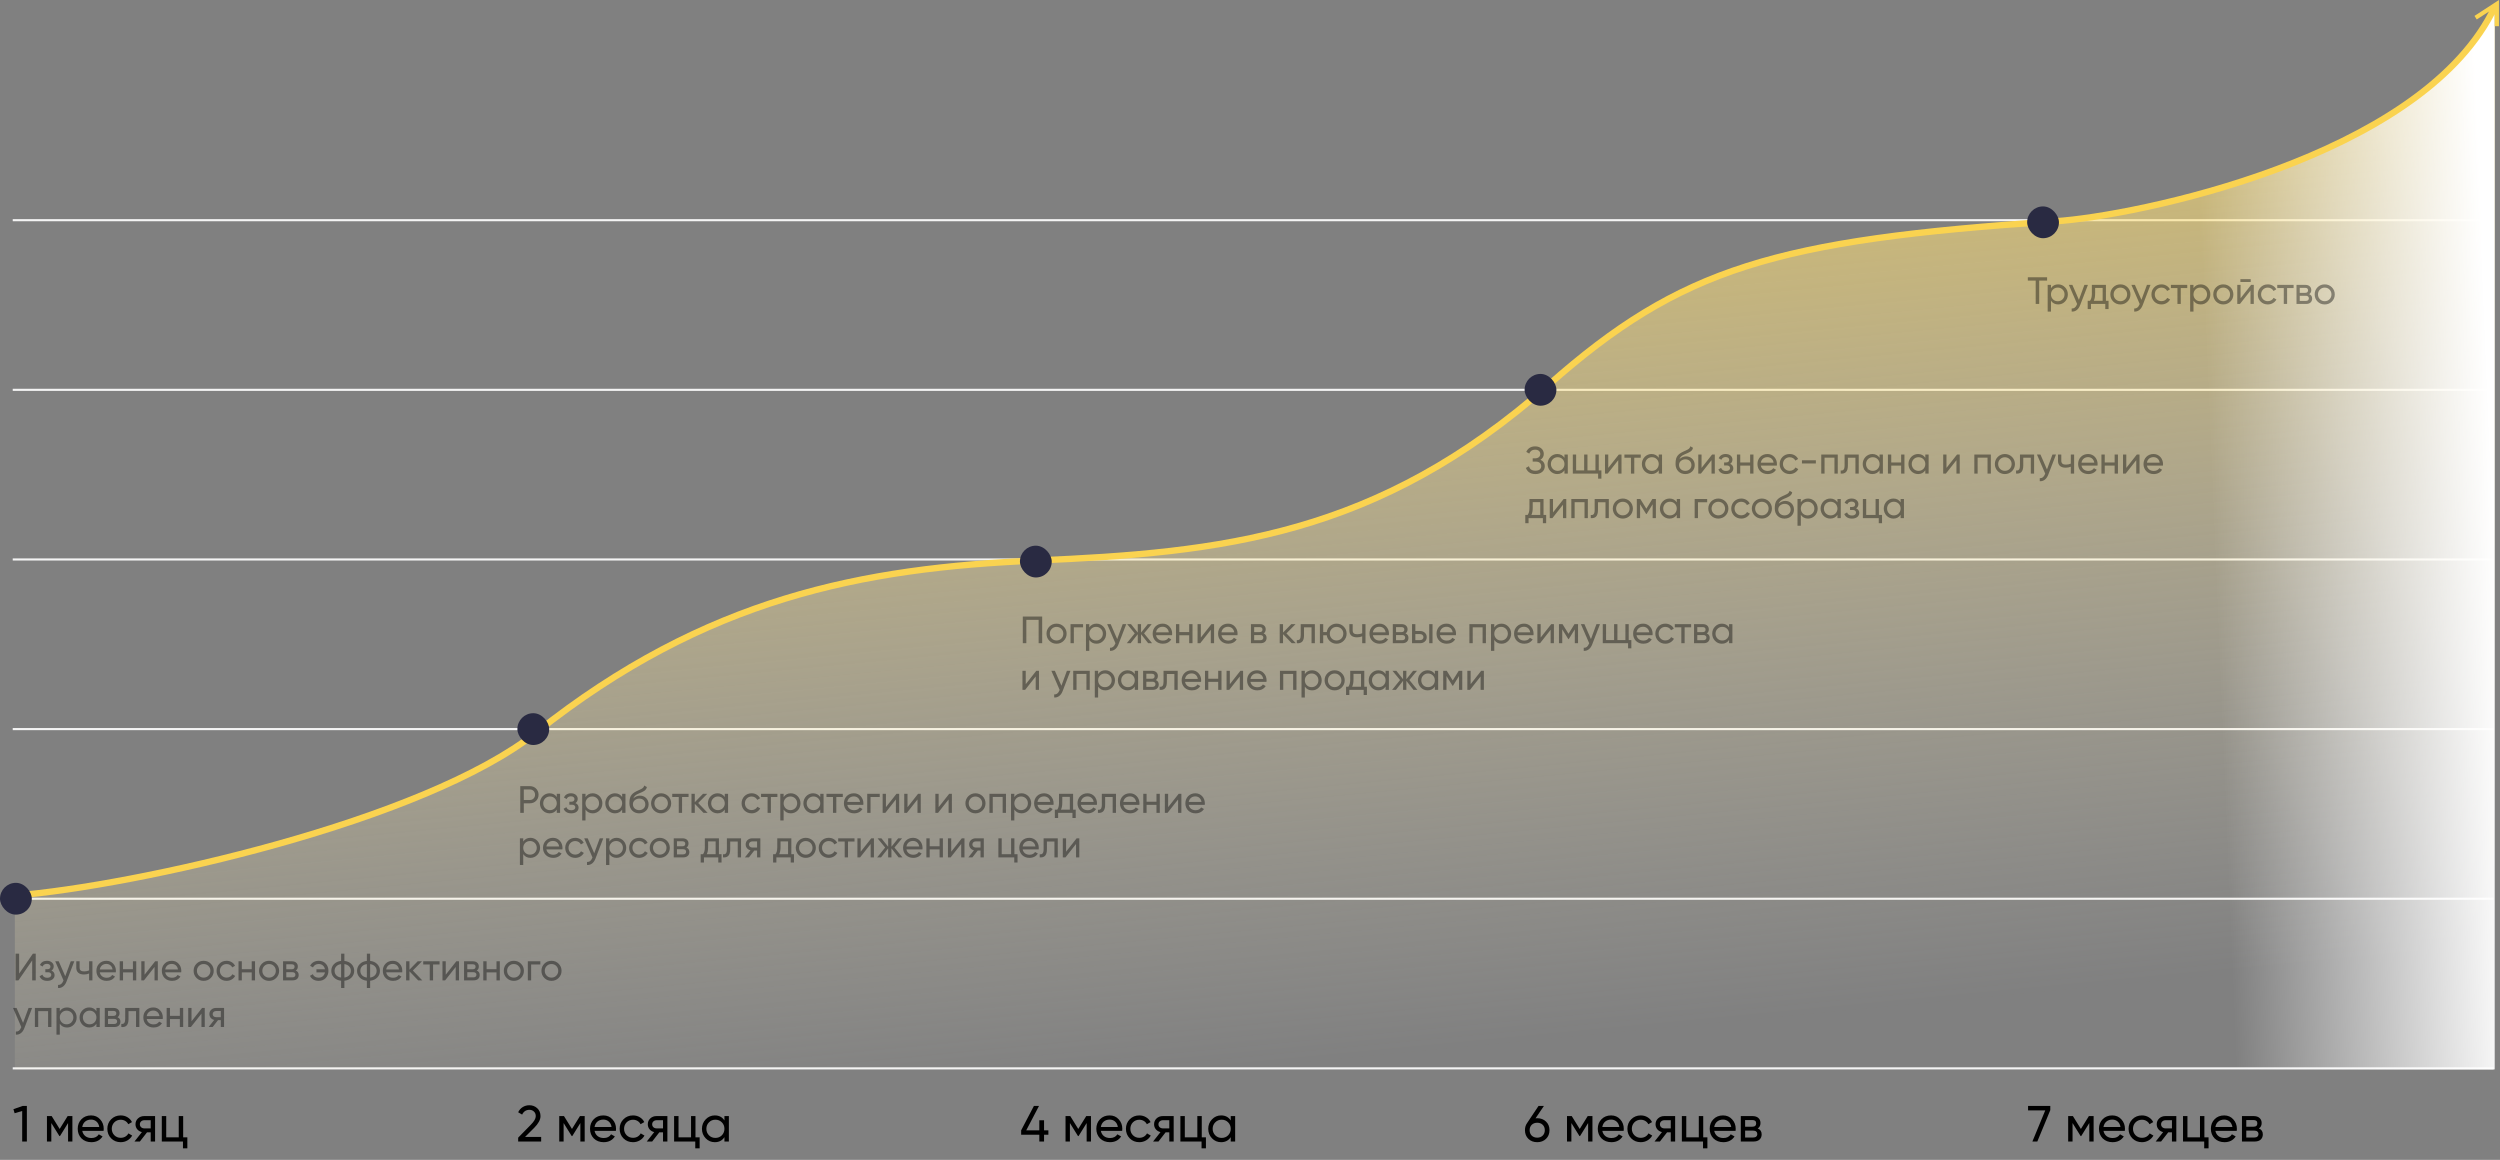 <svg width="1179" height="547" viewBox="0 0 1179 547" fill="none" xmlns="http://www.w3.org/2000/svg">
<rect x="0" y="0" width="1179" height="547" fill="#808080" stroke="none"/>
<line x1="6" y1="103.843" x2="1176" y2="103.843" stroke="#F4F4F4"/>
<line x1="6" y1="183.843" x2="1176" y2="183.843" stroke="#F4F4F4"/>
<line x1="6" y1="263.843" x2="1176" y2="263.843" stroke="#F4F4F4"/>
<line x1="6" y1="343.843" x2="1176" y2="343.843" stroke="#F4F4F4"/>
<line x1="6" y1="423.843" x2="1176" y2="423.843" stroke="#F4F4F4"/>
<line x1="6" y1="503.843" x2="1176" y2="503.843" stroke="#F4F4F4"/>
<path d="M6.336 523.079L10.752 521.543H12.672V538.343H10.464V523.943L6.888 524.999L6.336 523.079ZM31.907 526.343H34.139V538.343H32.099V529.631L28.283 535.775H28.019L24.203 529.631V538.343H22.139V526.343H24.371L28.139 532.415L31.907 526.343ZM48.846 533.303H38.79C38.998 534.359 39.486 535.191 40.254 535.799C41.022 536.391 41.982 536.687 43.134 536.687C44.718 536.687 45.87 536.103 46.59 534.935L48.366 535.943C47.182 537.751 45.422 538.655 43.086 538.655C41.198 538.655 39.646 538.063 38.43 536.879C37.246 535.663 36.654 534.151 36.654 532.343C36.654 530.519 37.238 529.015 38.406 527.831C39.574 526.631 41.086 526.031 42.942 526.031C44.702 526.031 46.134 526.655 47.238 527.903C48.358 529.119 48.918 530.607 48.918 532.367C48.918 532.671 48.894 532.983 48.846 533.303ZM42.942 527.999C41.838 527.999 40.91 528.311 40.158 528.935C39.422 529.559 38.966 530.407 38.79 531.479H46.806C46.63 530.375 46.19 529.519 45.486 528.911C44.782 528.303 43.934 527.999 42.942 527.999ZM56.935 538.655C55.127 538.655 53.623 538.055 52.423 536.855C51.223 535.639 50.623 534.135 50.623 532.343C50.623 530.551 51.223 529.055 52.423 527.855C53.623 526.639 55.127 526.031 56.935 526.031C58.119 526.031 59.183 526.319 60.127 526.895C61.071 527.455 61.775 528.215 62.239 529.175L60.487 530.183C60.183 529.543 59.711 529.031 59.071 528.647C58.447 528.263 57.735 528.071 56.935 528.071C55.735 528.071 54.727 528.479 53.911 529.295C53.111 530.127 52.711 531.143 52.711 532.343C52.711 533.527 53.111 534.535 53.911 535.367C54.727 536.183 55.735 536.591 56.935 536.591C57.735 536.591 58.455 536.407 59.095 536.039C59.735 535.655 60.223 535.143 60.559 534.503L62.335 535.535C61.807 536.495 61.063 537.255 60.103 537.815C59.143 538.375 58.087 538.655 56.935 538.655ZM68.026 526.343H73.138V538.343H71.074V534.023H69.322L65.962 538.343H63.418L66.922 533.903C66.01 533.679 65.274 533.231 64.714 532.559C64.17 531.887 63.898 531.103 63.898 530.207C63.898 529.103 64.29 528.183 65.074 527.447C65.858 526.711 66.842 526.343 68.026 526.343ZM68.098 532.151H71.074V528.287H68.098C67.49 528.287 66.978 528.471 66.562 528.839C66.162 529.191 65.962 529.655 65.962 530.231C65.962 530.791 66.162 531.255 66.562 531.623C66.978 531.975 67.49 532.151 68.098 532.151ZM86.383 526.343V536.351H88.351V541.559H86.287V538.343H76.303V526.343H78.391V536.351H84.295V526.343H86.383Z" fill="black"/>
<path d="M255.212 538.343H244.364V536.519L250.292 530.471C251.876 528.887 252.668 527.527 252.668 526.391C252.668 525.463 252.38 524.735 251.804 524.207C251.244 523.663 250.54 523.391 249.692 523.391C248.108 523.391 246.956 524.143 246.236 525.647L244.364 524.543C244.876 523.471 245.596 522.655 246.524 522.095C247.452 521.519 248.5 521.231 249.668 521.231C251.092 521.231 252.316 521.695 253.34 522.623C254.38 523.567 254.9 524.815 254.9 526.367C254.9 528.063 253.9 529.911 251.9 531.911L247.604 536.183H255.212V538.343ZM273.508 526.343H275.74V538.343H273.7V529.631L269.884 535.775H269.62L265.804 529.631V538.343H263.74V526.343H265.972L269.74 532.415L273.508 526.343ZM290.448 533.303H280.392C280.6 534.359 281.088 535.191 281.856 535.799C282.624 536.391 283.584 536.687 284.736 536.687C286.32 536.687 287.472 536.103 288.192 534.935L289.968 535.943C288.784 537.751 287.024 538.655 284.688 538.655C282.8 538.655 281.248 538.063 280.032 536.879C278.848 535.663 278.256 534.151 278.256 532.343C278.256 530.519 278.84 529.015 280.008 527.831C281.176 526.631 282.688 526.031 284.544 526.031C286.304 526.031 287.736 526.655 288.84 527.903C289.96 529.119 290.52 530.607 290.52 532.367C290.52 532.671 290.496 532.983 290.448 533.303ZM284.544 527.999C283.44 527.999 282.512 528.311 281.76 528.935C281.024 529.559 280.568 530.407 280.392 531.479H288.408C288.232 530.375 287.792 529.519 287.088 528.911C286.384 528.303 285.536 527.999 284.544 527.999ZM298.537 538.655C296.729 538.655 295.225 538.055 294.025 536.855C292.825 535.639 292.225 534.135 292.225 532.343C292.225 530.551 292.825 529.055 294.025 527.855C295.225 526.639 296.729 526.031 298.537 526.031C299.721 526.031 300.785 526.319 301.729 526.895C302.673 527.455 303.377 528.215 303.841 529.175L302.089 530.183C301.785 529.543 301.313 529.031 300.673 528.647C300.049 528.263 299.337 528.071 298.537 528.071C297.337 528.071 296.329 528.479 295.513 529.295C294.713 530.127 294.312 531.143 294.312 532.343C294.312 533.527 294.713 534.535 295.513 535.367C296.329 536.183 297.337 536.591 298.537 536.591C299.337 536.591 300.057 536.407 300.697 536.039C301.337 535.655 301.825 535.143 302.161 534.503L303.937 535.535C303.409 536.495 302.665 537.255 301.705 537.815C300.745 538.375 299.689 538.655 298.537 538.655ZM309.628 526.343H314.74V538.343H312.676V534.023H310.924L307.564 538.343H305.02L308.524 533.903C307.612 533.679 306.876 533.231 306.316 532.559C305.772 531.887 305.5 531.103 305.5 530.207C305.5 529.103 305.892 528.183 306.676 527.447C307.46 526.711 308.444 526.343 309.628 526.343ZM309.7 532.151H312.676V528.287H309.7C309.092 528.287 308.58 528.471 308.164 528.839C307.764 529.191 307.564 529.655 307.564 530.231C307.564 530.791 307.764 531.255 308.164 531.623C308.58 531.975 309.092 532.151 309.7 532.151ZM327.984 526.343V536.351H329.952V541.559H327.888V538.343H317.904V526.343H319.992V536.351H325.896V526.343H327.984ZM341.645 528.407V526.343H343.733V538.343H341.645V536.279C340.621 537.863 339.109 538.655 337.109 538.655C335.413 538.655 333.981 538.047 332.813 536.831C331.629 535.599 331.037 534.103 331.037 532.343C331.037 530.599 331.629 529.111 332.813 527.879C333.997 526.647 335.429 526.031 337.109 526.031C339.109 526.031 340.621 526.823 341.645 528.407ZM337.373 536.639C338.589 536.639 339.605 536.231 340.421 535.415C341.237 534.567 341.645 533.543 341.645 532.343C341.645 531.127 341.237 530.111 340.421 529.295C339.605 528.463 338.589 528.047 337.373 528.047C336.173 528.047 335.165 528.463 334.349 529.295C333.533 530.111 333.125 531.127 333.125 532.343C333.125 533.543 333.533 534.567 334.349 535.415C335.165 536.231 336.173 536.639 337.373 536.639Z" fill="black"/>
<path d="M492.376 533.063H494.416V535.151H492.376V538.343H490.144V535.151H481.576V533.063L487.6 521.543H490L483.976 533.063H490.144V528.311H492.376V533.063ZM512.274 526.343H514.506V538.343H512.466V529.631L508.65 535.775H508.386L504.57 529.631V538.343H502.506V526.343H504.738L508.506 532.415L512.274 526.343ZM529.213 533.303H519.157C519.365 534.359 519.853 535.191 520.621 535.799C521.389 536.391 522.349 536.687 523.501 536.687C525.085 536.687 526.237 536.103 526.957 534.935L528.733 535.943C527.549 537.751 525.789 538.655 523.453 538.655C521.565 538.655 520.013 538.063 518.797 536.879C517.613 535.663 517.021 534.151 517.021 532.343C517.021 530.519 517.605 529.015 518.773 527.831C519.941 526.631 521.453 526.031 523.309 526.031C525.069 526.031 526.501 526.655 527.605 527.903C528.725 529.119 529.285 530.607 529.285 532.367C529.285 532.671 529.261 532.983 529.213 533.303ZM523.309 527.999C522.205 527.999 521.277 528.311 520.525 528.935C519.789 529.559 519.333 530.407 519.157 531.479H527.173C526.997 530.375 526.557 529.519 525.853 528.911C525.149 528.303 524.301 527.999 523.309 527.999ZM537.302 538.655C535.494 538.655 533.99 538.055 532.79 536.855C531.59 535.639 530.99 534.135 530.99 532.343C530.99 530.551 531.59 529.055 532.79 527.855C533.99 526.639 535.494 526.031 537.302 526.031C538.486 526.031 539.55 526.319 540.494 526.895C541.438 527.455 542.142 528.215 542.606 529.175L540.854 530.183C540.55 529.543 540.078 529.031 539.438 528.647C538.814 528.263 538.102 528.071 537.302 528.071C536.102 528.071 535.094 528.479 534.278 529.295C533.478 530.127 533.078 531.143 533.078 532.343C533.078 533.527 533.478 534.535 534.278 535.367C535.094 536.183 536.102 536.591 537.302 536.591C538.102 536.591 538.822 536.407 539.462 536.039C540.102 535.655 540.59 535.143 540.926 534.503L542.702 535.535C542.174 536.495 541.43 537.255 540.47 537.815C539.51 538.375 538.454 538.655 537.302 538.655ZM548.393 526.343H553.505V538.343H551.441V534.023H549.689L546.329 538.343H543.785L547.289 533.903C546.377 533.679 545.641 533.231 545.081 532.559C544.537 531.887 544.265 531.103 544.265 530.207C544.265 529.103 544.657 528.183 545.441 527.447C546.225 526.711 547.209 526.343 548.393 526.343ZM548.465 532.151H551.441V528.287H548.465C547.857 528.287 547.345 528.471 546.929 528.839C546.529 529.191 546.329 529.655 546.329 530.231C546.329 530.791 546.529 531.255 546.929 531.623C547.345 531.975 547.857 532.151 548.465 532.151ZM566.75 526.343V536.351H568.718V541.559H566.654V538.343H556.67V526.343H558.758V536.351H564.662V526.343H566.75ZM580.411 528.407V526.343H582.499V538.343H580.411V536.279C579.387 537.863 577.875 538.655 575.875 538.655C574.179 538.655 572.747 538.047 571.579 536.831C570.395 535.599 569.803 534.103 569.803 532.343C569.803 530.599 570.395 529.111 571.579 527.879C572.763 526.647 574.195 526.031 575.875 526.031C577.875 526.031 579.387 526.823 580.411 528.407ZM576.139 536.639C577.355 536.639 578.371 536.231 579.187 535.415C580.003 534.567 580.411 533.543 580.411 532.343C580.411 531.127 580.003 530.111 579.187 529.295C578.371 528.463 577.355 528.047 576.139 528.047C574.939 528.047 573.931 528.463 573.115 529.295C572.299 530.111 571.891 531.127 571.891 532.343C571.891 533.543 572.299 534.567 573.115 535.415C573.931 536.231 574.939 536.639 576.139 536.639Z" fill="black"/>
<path d="M724.956 527.351C726.636 527.351 728.02 527.879 729.108 528.935C730.196 529.975 730.74 531.327 730.74 532.991C730.74 534.655 730.196 536.015 729.108 537.071C728.02 538.127 726.636 538.655 724.956 538.655C723.244 538.655 721.852 538.127 720.78 537.071C719.708 536.015 719.172 534.655 719.172 532.991C719.172 531.679 719.508 530.559 720.18 529.631L725.58 521.543H728.124L724.164 527.399C724.644 527.367 724.908 527.351 724.956 527.351ZM724.956 529.487C723.884 529.487 723.02 529.807 722.364 530.447C721.708 531.087 721.38 531.935 721.38 532.991C721.38 534.047 721.708 534.903 722.364 535.559C723.036 536.199 723.9 536.519 724.956 536.519C726.012 536.519 726.868 536.199 727.524 535.559C728.196 534.903 728.532 534.047 728.532 532.991C728.532 531.935 728.196 531.087 727.524 530.447C726.868 529.807 726.012 529.487 724.956 529.487ZM748.766 526.343H750.998V538.343H748.958V529.631L745.142 535.775H744.878L741.062 529.631V538.343H738.998V526.343H741.23L744.998 532.415L748.766 526.343ZM765.706 533.303H755.65C755.858 534.359 756.346 535.191 757.114 535.799C757.882 536.391 758.842 536.687 759.994 536.687C761.578 536.687 762.73 536.103 763.45 534.935L765.226 535.943C764.042 537.751 762.282 538.655 759.946 538.655C758.058 538.655 756.506 538.063 755.29 536.879C754.106 535.663 753.514 534.151 753.514 532.343C753.514 530.519 754.098 529.015 755.266 527.831C756.434 526.631 757.946 526.031 759.802 526.031C761.562 526.031 762.994 526.655 764.098 527.903C765.218 529.119 765.778 530.607 765.778 532.367C765.778 532.671 765.754 532.983 765.706 533.303ZM759.802 527.999C758.698 527.999 757.77 528.311 757.018 528.935C756.282 529.559 755.826 530.407 755.65 531.479H763.666C763.49 530.375 763.05 529.519 762.346 528.911C761.642 528.303 760.794 527.999 759.802 527.999ZM773.794 538.655C771.986 538.655 770.482 538.055 769.282 536.855C768.082 535.639 767.482 534.135 767.482 532.343C767.482 530.551 768.082 529.055 769.282 527.855C770.482 526.639 771.986 526.031 773.794 526.031C774.978 526.031 776.042 526.319 776.986 526.895C777.93 527.455 778.634 528.215 779.098 529.175L777.346 530.183C777.042 529.543 776.57 529.031 775.93 528.647C775.306 528.263 774.594 528.071 773.794 528.071C772.594 528.071 771.586 528.479 770.77 529.295C769.97 530.127 769.57 531.143 769.57 532.343C769.57 533.527 769.97 534.535 770.77 535.367C771.586 536.183 772.594 536.591 773.794 536.591C774.594 536.591 775.314 536.407 775.954 536.039C776.594 535.655 777.082 535.143 777.418 534.503L779.194 535.535C778.666 536.495 777.922 537.255 776.962 537.815C776.002 538.375 774.946 538.655 773.794 538.655ZM784.886 526.343H789.998V538.343H787.934V534.023H786.182L782.822 538.343H780.278L783.782 533.903C782.87 533.679 782.134 533.231 781.574 532.559C781.03 531.887 780.758 531.103 780.758 530.207C780.758 529.103 781.15 528.183 781.934 527.447C782.718 526.711 783.702 526.343 784.886 526.343ZM784.958 532.151H787.934V528.287H784.958C784.35 528.287 783.838 528.471 783.422 528.839C783.022 529.191 782.822 529.655 782.822 530.231C782.822 530.791 783.022 531.255 783.422 531.623C783.838 531.975 784.35 532.151 784.958 532.151ZM803.242 526.343V536.351H805.21V541.559H803.146V538.343H793.162V526.343H795.25V536.351H801.154V526.343H803.242ZM818.487 533.303H808.431C808.639 534.359 809.127 535.191 809.895 535.799C810.663 536.391 811.623 536.687 812.775 536.687C814.359 536.687 815.511 536.103 816.231 534.935L818.007 535.943C816.823 537.751 815.063 538.655 812.727 538.655C810.839 538.655 809.287 538.063 808.071 536.879C806.887 535.663 806.295 534.151 806.295 532.343C806.295 530.519 806.879 529.015 808.047 527.831C809.215 526.631 810.727 526.031 812.583 526.031C814.343 526.031 815.775 526.655 816.879 527.903C817.999 529.119 818.559 530.607 818.559 532.367C818.559 532.671 818.535 532.983 818.487 533.303ZM812.583 527.999C811.479 527.999 810.551 528.311 809.799 528.935C809.063 529.559 808.607 530.407 808.431 531.479H816.447C816.271 530.375 815.831 529.519 815.127 528.911C814.423 528.303 813.575 527.999 812.583 527.999ZM828.951 532.175C830.183 532.687 830.799 533.615 830.799 534.959C830.799 535.983 830.463 536.807 829.791 537.431C829.119 538.039 828.175 538.343 826.959 538.343H820.959V526.343H826.479C827.663 526.343 828.583 526.639 829.239 527.231C829.911 527.823 830.247 528.615 830.247 529.607C830.247 530.759 829.815 531.615 828.951 532.175ZM826.383 528.215H822.999V531.359H826.383C827.599 531.359 828.207 530.823 828.207 529.751C828.207 528.727 827.599 528.215 826.383 528.215ZM822.999 536.447H826.839C827.447 536.447 827.911 536.303 828.231 536.015C828.567 535.727 828.735 535.319 828.735 534.791C828.735 534.295 828.567 533.911 828.231 533.639C827.911 533.351 827.447 533.207 826.839 533.207H822.999V536.447Z" fill="black"/>
<path d="M956.432 523.655V521.543H966.92V523.535L960.8 538.343H958.472L964.544 523.655H956.432ZM985.118 526.343H987.35V538.343H985.31V529.631L981.494 535.775H981.23L977.414 529.631V538.343H975.35V526.343H977.582L981.35 532.415L985.118 526.343ZM1002.06 533.303H992.001C992.209 534.359 992.697 535.191 993.465 535.799C994.233 536.391 995.193 536.687 996.345 536.687C997.929 536.687 999.081 536.103 999.801 534.935L1001.58 535.943C1000.39 537.751 998.633 538.655 996.297 538.655C994.409 538.655 992.857 538.063 991.641 536.879C990.457 535.663 989.865 534.151 989.865 532.343C989.865 530.519 990.449 529.015 991.617 527.831C992.785 526.631 994.297 526.031 996.153 526.031C997.913 526.031 999.345 526.655 1000.45 527.903C1001.57 529.119 1002.13 530.607 1002.13 532.367C1002.13 532.671 1002.11 532.983 1002.06 533.303ZM996.153 527.999C995.049 527.999 994.121 528.311 993.369 528.935C992.633 529.559 992.177 530.407 992.001 531.479H1000.02C999.841 530.375 999.401 529.519 998.697 528.911C997.993 528.303 997.145 527.999 996.153 527.999ZM1010.15 538.655C1008.34 538.655 1006.83 538.055 1005.63 536.855C1004.43 535.639 1003.83 534.135 1003.83 532.343C1003.83 530.551 1004.43 529.055 1005.63 527.855C1006.83 526.639 1008.34 526.031 1010.15 526.031C1011.33 526.031 1012.39 526.319 1013.34 526.895C1014.28 527.455 1014.99 528.215 1015.45 529.175L1013.7 530.183C1013.39 529.543 1012.92 529.031 1012.28 528.647C1011.66 528.263 1010.95 528.071 1010.15 528.071C1008.95 528.071 1007.94 528.479 1007.12 529.295C1006.32 530.127 1005.92 531.143 1005.92 532.343C1005.92 533.527 1006.32 534.535 1007.12 535.367C1007.94 536.183 1008.95 536.591 1010.15 536.591C1010.95 536.591 1011.67 536.407 1012.31 536.039C1012.95 535.655 1013.43 535.143 1013.77 534.503L1015.55 535.535C1015.02 536.495 1014.27 537.255 1013.31 537.815C1012.35 538.375 1011.3 538.655 1010.15 538.655ZM1021.24 526.343H1026.35V538.343H1024.29V534.023H1022.53L1019.17 538.343H1016.63L1020.13 533.903C1019.22 533.679 1018.49 533.231 1017.93 532.559C1017.38 531.887 1017.11 531.103 1017.11 530.207C1017.11 529.103 1017.5 528.183 1018.29 527.447C1019.07 526.711 1020.05 526.343 1021.24 526.343ZM1021.31 532.151H1024.29V528.287H1021.31C1020.7 528.287 1020.19 528.471 1019.77 528.839C1019.37 529.191 1019.17 529.655 1019.17 530.231C1019.17 530.791 1019.37 531.255 1019.77 531.623C1020.19 531.975 1020.7 532.151 1021.31 532.151ZM1039.59 526.343V536.351H1041.56V541.559H1039.5V538.343H1029.51V526.343H1031.6V536.351H1037.51V526.343H1039.59ZM1054.84 533.303H1044.78C1044.99 534.359 1045.48 535.191 1046.25 535.799C1047.01 536.391 1047.97 536.687 1049.13 536.687C1050.71 536.687 1051.86 536.103 1052.58 534.935L1054.36 535.943C1053.17 537.751 1051.41 538.655 1049.08 538.655C1047.19 538.655 1045.64 538.063 1044.42 536.879C1043.24 535.663 1042.65 534.151 1042.65 532.343C1042.65 530.519 1043.23 529.015 1044.4 527.831C1045.57 526.631 1047.08 526.031 1048.93 526.031C1050.69 526.031 1052.13 526.655 1053.23 527.903C1054.35 529.119 1054.91 530.607 1054.91 532.367C1054.91 532.671 1054.89 532.983 1054.84 533.303ZM1048.93 527.999C1047.83 527.999 1046.9 528.311 1046.15 528.935C1045.41 529.559 1044.96 530.407 1044.78 531.479H1052.8C1052.62 530.375 1052.18 529.519 1051.48 528.911C1050.77 528.303 1049.93 527.999 1048.93 527.999ZM1065.3 532.175C1066.53 532.687 1067.15 533.615 1067.15 534.959C1067.15 535.983 1066.81 536.807 1066.14 537.431C1065.47 538.039 1064.53 538.343 1063.31 538.343H1057.31V526.343H1062.83C1064.01 526.343 1064.93 526.639 1065.59 527.231C1066.26 527.823 1066.6 528.615 1066.6 529.607C1066.6 530.759 1066.17 531.615 1065.3 532.175ZM1062.73 528.215H1059.35V531.359H1062.73C1063.95 531.359 1064.56 530.823 1064.56 529.751C1064.56 528.727 1063.95 528.215 1062.73 528.215ZM1059.35 536.447H1063.19C1063.8 536.447 1064.26 536.303 1064.58 536.015C1064.92 535.727 1065.09 535.319 1065.09 534.791C1065.09 534.295 1064.92 533.911 1064.58 533.639C1064.26 533.351 1063.8 533.207 1063.19 533.207H1059.35V536.447Z" fill="black"/>
<path d="M253 345.343C199.69 387.657 63.333 417.843 7 422.343V504.343H1176.5V3.343C1142.5 74.843 1006 101.928 969.5 104.343C837 113.107 792.569 126.553 730.5 181.343C649.5 252.843 576.46 260.565 488.5 264.343C407 267.843 333 281.843 253 345.343Z" fill="url(#paint0_linear_1024_686)" fill-opacity="0.8"/>
<path d="M253 345.343C199.69 387.657 63.333 417.843 7 422.343V504.343H1176.5V3.343C1142.5 74.843 1006 101.928 969.5 104.343C837 113.107 792.569 126.553 730.5 181.343C649.5 252.843 576.46 260.565 488.5 264.343C407 267.843 333 281.843 253 345.343Z" fill="url(#paint1_linear_1024_686)"/>
<path fill-rule="evenodd" clip-rule="evenodd" d="M1178.5 1.843V0L1176.96 1.004L1166.96 7.504L1168.05 9.181L1173.77 5.461C1156.19 39.165 1115.17 62.775 1073.41 78.344C1030.61 94.305 987.503 101.649 969.401 102.846C903.144 107.229 858.751 112.788 823.133 124.154C787.451 135.541 760.648 152.73 729.508 180.218C648.904 251.368 576.302 259.071 488.436 262.844C406.755 266.352 332.404 280.401 252.068 344.168C225.667 365.123 178.509 383.185 130.729 396.579C83.002 409.958 34.927 418.607 6.881 420.847L7.12 423.838C35.407 421.578 83.677 412.885 131.539 399.468C179.348 386.065 227.023 367.877 253.933 346.518C333.596 283.285 407.246 269.334 488.565 265.841C576.619 262.06 650.096 254.318 731.493 182.467C762.422 155.166 788.869 138.237 824.045 127.012C859.284 115.767 903.357 110.221 969.599 105.839C987.998 104.622 1031.39 97.216 1074.46 81.155C1116.37 65.53 1158.41 41.551 1176.5 6.711V12.343H1178.5V1.843Z" fill="#FAD350"/>
<path d="M16.854 462.343H15.18V452.947L8.7 462.343H7.35V449.743H9.024V459.157L15.504 449.743H16.854V462.343ZM24.247 457.735C25.243 458.155 25.741 458.869 25.741 459.877C25.741 460.657 25.435 461.305 24.823 461.821C24.211 462.325 23.365 462.577 22.285 462.577C20.485 462.577 19.279 461.857 18.667 460.417L19.981 459.643C20.317 460.627 21.091 461.119 22.303 461.119C22.891 461.119 23.353 460.993 23.689 460.741C24.025 460.489 24.193 460.153 24.193 459.733C24.193 459.373 24.055 459.079 23.779 458.851C23.515 458.623 23.155 458.509 22.699 458.509H21.385V457.087H22.357C22.813 457.087 23.167 456.979 23.419 456.763C23.671 456.535 23.797 456.229 23.797 455.845C23.797 455.449 23.647 455.137 23.347 454.909C23.047 454.669 22.645 454.549 22.141 454.549C21.133 454.549 20.449 454.975 20.089 455.827L18.811 455.089C19.447 453.769 20.557 453.109 22.141 453.109C23.101 453.109 23.869 453.361 24.445 453.865C25.033 454.357 25.327 454.975 25.327 455.719C25.327 456.631 24.967 457.303 24.247 457.735ZM30.776 460.399L33.368 453.343H35.042L31.37 462.901C30.986 463.921 30.446 464.695 29.75 465.223C29.054 465.763 28.262 466.003 27.374 465.943V464.485C28.466 464.569 29.276 463.969 29.804 462.685L29.948 462.361L26.042 453.343H27.698L30.776 460.399ZM42.02 457.645V453.343H43.586V462.343H42.02V459.103C41.288 459.415 40.478 459.571 39.59 459.571C38.426 459.571 37.532 459.295 36.908 458.743C36.284 458.191 35.972 457.387 35.972 456.331V453.343H37.538V456.241C37.538 456.901 37.712 457.381 38.06 457.681C38.42 457.969 38.966 458.113 39.698 458.113C40.526 458.113 41.3 457.957 42.02 457.645ZM54.605 458.563H47.063C47.219 459.355 47.585 459.979 48.161 460.435C48.737 460.879 49.457 461.101 50.321 461.101C51.509 461.101 52.373 460.663 52.913 459.787L54.245 460.543C53.357 461.899 52.037 462.577 50.285 462.577C48.869 462.577 47.705 462.133 46.793 461.245C45.905 460.333 45.461 459.199 45.461 457.843C45.461 456.475 45.899 455.347 46.775 454.459C47.651 453.559 48.785 453.109 50.177 453.109C51.497 453.109 52.571 453.577 53.399 454.513C54.239 455.425 54.659 456.541 54.659 457.861C54.659 458.089 54.641 458.323 54.605 458.563ZM50.177 454.585C49.349 454.585 48.653 454.819 48.089 455.287C47.537 455.755 47.195 456.391 47.063 457.195H53.075C52.943 456.367 52.613 455.725 52.085 455.269C51.557 454.813 50.921 454.585 50.177 454.585ZM62.688 457.087V453.343H64.254V462.343H62.688V458.581H58.026V462.343H56.459V453.343H58.026V457.087H62.688ZM68.185 459.661L73.171 453.343H74.431V462.343H72.883V456.025L67.897 462.343H66.637V453.343H68.185V459.661ZM85.455 458.563H77.913C78.069 459.355 78.435 459.979 79.011 460.435C79.587 460.879 80.307 461.101 81.171 461.101C82.359 461.101 83.223 460.663 83.763 459.787L85.095 460.543C84.207 461.899 82.887 462.577 81.135 462.577C79.719 462.577 78.555 462.133 77.643 461.245C76.755 460.333 76.311 459.199 76.311 457.843C76.311 456.475 76.749 455.347 77.625 454.459C78.501 453.559 79.635 453.109 81.027 453.109C82.347 453.109 83.421 453.577 84.249 454.513C85.089 455.425 85.509 456.541 85.509 457.861C85.509 458.089 85.491 458.323 85.455 458.563ZM81.027 454.585C80.199 454.585 79.503 454.819 78.939 455.287C78.387 455.755 78.045 456.391 77.913 457.195H83.925C83.793 456.367 83.463 455.725 82.935 455.269C82.407 454.813 81.771 454.585 81.027 454.585ZM99.405 461.209C98.493 462.121 97.371 462.577 96.039 462.577C94.707 462.577 93.585 462.121 92.673 461.209C91.761 460.297 91.305 459.175 91.305 457.843C91.305 456.511 91.761 455.389 92.673 454.477C93.585 453.565 94.707 453.109 96.039 453.109C97.371 453.109 98.493 453.565 99.405 454.477C100.329 455.401 100.791 456.523 100.791 457.843C100.791 459.163 100.329 460.285 99.405 461.209ZM96.039 461.047C96.939 461.047 97.695 460.741 98.307 460.129C98.919 459.517 99.225 458.755 99.225 457.843C99.225 456.931 98.919 456.169 98.307 455.557C97.695 454.945 96.939 454.639 96.039 454.639C95.151 454.639 94.401 454.945 93.789 455.557C93.177 456.169 92.871 456.931 92.871 457.843C92.871 458.755 93.177 459.517 93.789 460.129C94.401 460.741 95.151 461.047 96.039 461.047ZM106.867 462.577C105.511 462.577 104.383 462.127 103.483 461.227C102.583 460.315 102.133 459.187 102.133 457.843C102.133 456.499 102.583 455.377 103.483 454.477C104.383 453.565 105.511 453.109 106.867 453.109C107.755 453.109 108.553 453.325 109.261 453.757C109.969 454.177 110.497 454.747 110.845 455.467L109.531 456.223C109.303 455.743 108.949 455.359 108.469 455.071C108.001 454.783 107.467 454.639 106.867 454.639C105.967 454.639 105.211 454.945 104.599 455.557C103.999 456.181 103.699 456.943 103.699 457.843C103.699 458.731 103.999 459.487 104.599 460.111C105.211 460.723 105.967 461.029 106.867 461.029C107.467 461.029 108.007 460.891 108.487 460.615C108.967 460.327 109.333 459.943 109.585 459.463L110.917 460.237C110.521 460.957 109.963 461.527 109.243 461.947C108.523 462.367 107.731 462.577 106.867 462.577ZM118.709 457.087V453.343H120.275V462.343H118.709V458.581H114.047V462.343H112.481V453.343H114.047V457.087H118.709ZM130.255 461.209C129.343 462.121 128.221 462.577 126.889 462.577C125.557 462.577 124.435 462.121 123.523 461.209C122.611 460.297 122.155 459.175 122.155 457.843C122.155 456.511 122.611 455.389 123.523 454.477C124.435 453.565 125.557 453.109 126.889 453.109C128.221 453.109 129.343 453.565 130.255 454.477C131.179 455.401 131.641 456.523 131.641 457.843C131.641 459.163 131.179 460.285 130.255 461.209ZM126.889 461.047C127.789 461.047 128.545 460.741 129.157 460.129C129.769 459.517 130.075 458.755 130.075 457.843C130.075 456.931 129.769 456.169 129.157 455.557C128.545 454.945 127.789 454.639 126.889 454.639C126.001 454.639 125.251 454.945 124.639 455.557C124.027 456.169 123.721 456.931 123.721 457.843C123.721 458.755 124.027 459.517 124.639 460.129C125.251 460.741 126.001 461.047 126.889 461.047ZM139.481 457.717C140.405 458.101 140.867 458.797 140.867 459.805C140.867 460.573 140.615 461.191 140.111 461.659C139.607 462.115 138.899 462.343 137.987 462.343H133.487V453.343H137.627C138.515 453.343 139.205 453.565 139.697 454.009C140.201 454.453 140.453 455.047 140.453 455.791C140.453 456.655 140.129 457.297 139.481 457.717ZM137.555 454.747H135.017V457.105H137.555C138.467 457.105 138.923 456.703 138.923 455.899C138.923 455.131 138.467 454.747 137.555 454.747ZM135.017 460.921H137.897C138.353 460.921 138.701 460.813 138.941 460.597C139.193 460.381 139.319 460.075 139.319 459.679C139.319 459.307 139.193 459.019 138.941 458.815C138.701 458.599 138.353 458.491 137.897 458.491H135.017V460.921ZM150.297 453.109C151.653 453.109 152.757 453.553 153.609 454.441C154.461 455.329 154.887 456.463 154.887 457.843C154.887 459.199 154.461 460.333 153.609 461.245C152.757 462.133 151.647 462.577 150.279 462.577C149.319 462.577 148.479 462.367 147.759 461.947C147.039 461.515 146.517 460.933 146.193 460.201L147.525 459.427C147.717 459.931 148.053 460.333 148.533 460.633C149.013 460.921 149.595 461.065 150.279 461.065C151.059 461.065 151.713 460.843 152.241 460.399C152.769 459.943 153.105 459.337 153.249 458.581H149.235V457.105H153.249C153.105 456.349 152.769 455.749 152.241 455.305C151.725 454.849 151.083 454.621 150.315 454.621C149.679 454.621 149.121 454.765 148.641 455.053C148.173 455.341 147.825 455.737 147.597 456.241L146.247 455.467C146.607 454.735 147.147 454.159 147.867 453.739C148.587 453.319 149.397 453.109 150.297 453.109ZM162.413 462.523V465.943H160.865V462.523C159.461 462.367 158.339 461.857 157.499 460.993C156.659 460.141 156.239 459.091 156.239 457.843C156.239 456.595 156.659 455.545 157.499 454.693C158.339 453.829 159.461 453.319 160.865 453.163V449.743H162.413V453.163C163.817 453.319 164.939 453.829 165.779 454.693C166.619 455.545 167.039 456.595 167.039 457.843C167.039 459.091 166.619 460.141 165.779 460.993C164.939 461.857 163.817 462.367 162.413 462.523ZM157.787 457.843C157.787 458.683 158.057 459.391 158.597 459.967C159.149 460.531 159.905 460.879 160.865 461.011V454.675C159.917 454.795 159.167 455.143 158.615 455.719C158.063 456.283 157.787 456.991 157.787 457.843ZM162.413 454.675V461.011C163.361 460.879 164.105 460.531 164.645 459.967C165.197 459.391 165.473 458.683 165.473 457.843C165.473 457.003 165.197 456.301 164.645 455.737C164.105 455.161 163.361 454.807 162.413 454.675ZM174.559 462.523V465.943H173.011V462.523C171.607 462.367 170.485 461.857 169.645 460.993C168.805 460.141 168.385 459.091 168.385 457.843C168.385 456.595 168.805 455.545 169.645 454.693C170.485 453.829 171.607 453.319 173.011 453.163V449.743H174.559V453.163C175.963 453.319 177.085 453.829 177.925 454.693C178.765 455.545 179.185 456.595 179.185 457.843C179.185 459.091 178.765 460.141 177.925 460.993C177.085 461.857 175.963 462.367 174.559 462.523ZM169.933 457.843C169.933 458.683 170.203 459.391 170.743 459.967C171.295 460.531 172.051 460.879 173.011 461.011V454.675C172.063 454.795 171.313 455.143 170.761 455.719C170.209 456.283 169.933 456.991 169.933 457.843ZM174.559 454.675V461.011C175.507 460.879 176.251 460.531 176.791 459.967C177.343 459.391 177.619 458.683 177.619 457.843C177.619 457.003 177.343 456.301 176.791 455.737C176.251 455.161 175.507 454.807 174.559 454.675ZM189.676 458.563H182.134C182.29 459.355 182.656 459.979 183.232 460.435C183.808 460.879 184.528 461.101 185.392 461.101C186.58 461.101 187.444 460.663 187.984 459.787L189.316 460.543C188.428 461.899 187.108 462.577 185.356 462.577C183.94 462.577 182.776 462.133 181.864 461.245C180.976 460.333 180.532 459.199 180.532 457.843C180.532 456.475 180.97 455.347 181.846 454.459C182.722 453.559 183.856 453.109 185.248 453.109C186.568 453.109 187.642 453.577 188.47 454.513C189.31 455.425 189.73 456.541 189.73 457.861C189.73 458.089 189.712 458.323 189.676 458.563ZM185.248 454.585C184.42 454.585 183.724 454.819 183.16 455.287C182.608 455.755 182.266 456.391 182.134 457.195H188.146C188.014 456.367 187.684 455.725 187.156 455.269C186.628 454.813 185.992 454.585 185.248 454.585ZM194.698 457.699L199.144 462.343H197.2L193.096 458.077V462.343H191.53V453.343H193.096V457.321L196.984 453.343H199L194.698 457.699ZM199.592 453.343H207.296V454.855H204.236V462.343H202.67V454.855H199.592V453.343ZM210.216 459.661L215.202 453.343H216.462V462.343H214.914V456.025L209.928 462.343H208.668V453.343H210.216V459.661ZM224.84 457.717C225.764 458.101 226.226 458.797 226.226 459.805C226.226 460.573 225.974 461.191 225.47 461.659C224.966 462.115 224.258 462.343 223.346 462.343H218.846V453.343H222.986C223.874 453.343 224.564 453.565 225.056 454.009C225.56 454.453 225.812 455.047 225.812 455.791C225.812 456.655 225.488 457.297 224.84 457.717ZM222.914 454.747H220.376V457.105H222.914C223.826 457.105 224.282 456.703 224.282 455.899C224.282 455.131 223.826 454.747 222.914 454.747ZM220.376 460.921H223.256C223.712 460.921 224.06 460.813 224.3 460.597C224.552 460.381 224.678 460.075 224.678 459.679C224.678 459.307 224.552 459.019 224.3 458.815C224.06 458.599 223.712 458.491 223.256 458.491H220.376V460.921ZM234.145 457.087V453.343H235.711V462.343H234.145V458.581H229.483V462.343H227.917V453.343H229.483V457.087H234.145ZM245.69 461.209C244.778 462.121 243.656 462.577 242.324 462.577C240.992 462.577 239.87 462.121 238.958 461.209C238.046 460.297 237.59 459.175 237.59 457.843C237.59 456.511 238.046 455.389 238.958 454.477C239.87 453.565 240.992 453.109 242.324 453.109C243.656 453.109 244.778 453.565 245.69 454.477C246.614 455.401 247.076 456.523 247.076 457.843C247.076 459.163 246.614 460.285 245.69 461.209ZM242.324 461.047C243.224 461.047 243.98 460.741 244.592 460.129C245.204 459.517 245.51 458.755 245.51 457.843C245.51 456.931 245.204 456.169 244.592 455.557C243.98 454.945 243.224 454.639 242.324 454.639C241.436 454.639 240.686 454.945 240.074 455.557C239.462 456.169 239.156 456.931 239.156 457.843C239.156 458.755 239.462 459.517 240.074 460.129C240.686 460.741 241.436 461.047 242.324 461.047ZM248.922 453.343H254.826V454.855H250.488V462.343H248.922V453.343ZM263.444 461.209C262.532 462.121 261.41 462.577 260.078 462.577C258.746 462.577 257.624 462.121 256.712 461.209C255.8 460.297 255.344 459.175 255.344 457.843C255.344 456.511 255.8 455.389 256.712 454.477C257.624 453.565 258.746 453.109 260.078 453.109C261.41 453.109 262.532 453.565 263.444 454.477C264.368 455.401 264.83 456.523 264.83 457.843C264.83 459.163 264.368 460.285 263.444 461.209ZM260.078 461.047C260.978 461.047 261.734 460.741 262.346 460.129C262.958 459.517 263.264 458.755 263.264 457.843C263.264 456.931 262.958 456.169 262.346 455.557C261.734 454.945 260.978 454.639 260.078 454.639C259.19 454.639 258.44 454.945 257.828 455.557C257.216 456.169 256.91 456.931 256.91 457.843C256.91 458.755 257.216 459.517 257.828 460.129C258.44 460.741 259.19 461.047 260.078 461.047ZM10.878 482.399L13.47 475.343H15.144L11.472 484.901C11.088 485.921 10.548 486.695 9.852 487.223C9.156 487.763 8.364 488.003 7.476 487.943V486.485C8.568 486.569 9.378 485.969 9.906 484.685L10.05 484.361L6.144 475.343H7.8L10.878 482.399ZM16.452 475.343H24.246V484.343H22.68V476.837H18.018V484.343H16.452V475.343ZM31.597 475.109C32.857 475.109 33.931 475.571 34.819 476.495C35.707 477.419 36.151 478.535 36.151 479.843C36.151 481.163 35.707 482.285 34.819 483.209C33.943 484.121 32.869 484.577 31.597 484.577C30.109 484.577 28.975 483.983 28.195 482.795V487.943H26.629V475.343H28.195V476.891C28.975 475.703 30.109 475.109 31.597 475.109ZM31.399 483.065C32.299 483.065 33.055 482.759 33.667 482.147C34.279 481.511 34.585 480.743 34.585 479.843C34.585 478.931 34.279 478.169 33.667 477.557C33.055 476.933 32.299 476.621 31.399 476.621C30.487 476.621 29.725 476.933 29.113 477.557C28.501 478.169 28.195 478.931 28.195 479.843C28.195 480.743 28.501 481.511 29.113 482.147C29.725 482.759 30.487 483.065 31.399 483.065ZM45.472 476.891V475.343H47.038V484.343H45.472V482.795C44.704 483.983 43.57 484.577 42.07 484.577C40.798 484.577 39.724 484.121 38.848 483.209C37.96 482.285 37.516 481.163 37.516 479.843C37.516 478.535 37.96 477.419 38.848 476.495C39.736 475.571 40.81 475.109 42.07 475.109C43.57 475.109 44.704 475.703 45.472 476.891ZM42.268 483.065C43.18 483.065 43.942 482.759 44.554 482.147C45.166 481.511 45.472 480.743 45.472 479.843C45.472 478.931 45.166 478.169 44.554 477.557C43.942 476.933 43.18 476.621 42.268 476.621C41.368 476.621 40.612 476.933 40 477.557C39.388 478.169 39.082 478.931 39.082 479.843C39.082 480.743 39.388 481.511 40 482.147C40.612 482.759 41.368 483.065 42.268 483.065ZM55.405 479.717C56.329 480.101 56.791 480.797 56.791 481.805C56.791 482.573 56.539 483.191 56.035 483.659C55.531 484.115 54.823 484.343 53.911 484.343H49.411V475.343H53.551C54.439 475.343 55.129 475.565 55.621 476.009C56.125 476.453 56.377 477.047 56.377 477.791C56.377 478.655 56.053 479.297 55.405 479.717ZM53.479 476.747H50.941V479.105H53.479C54.391 479.105 54.847 478.703 54.847 477.899C54.847 477.131 54.391 476.747 53.479 476.747ZM50.941 482.921H53.821C54.277 482.921 54.625 482.813 54.865 482.597C55.117 482.381 55.243 482.075 55.243 481.679C55.243 481.307 55.117 481.019 54.865 480.815C54.625 480.599 54.277 480.491 53.821 480.491H50.941V482.921ZM59.045 475.343H65.723V484.343H64.157V476.855H60.611V480.527C60.611 481.967 60.323 482.993 59.747 483.605C59.171 484.205 58.325 484.451 57.209 484.343V482.867C57.833 482.951 58.295 482.813 58.595 482.453C58.895 482.081 59.045 481.427 59.045 480.491V475.343ZM76.736 480.563H69.194C69.35 481.355 69.716 481.979 70.292 482.435C70.868 482.879 71.588 483.101 72.452 483.101C73.64 483.101 74.504 482.663 75.044 481.787L76.376 482.543C75.488 483.899 74.168 484.577 72.416 484.577C71 484.577 69.836 484.133 68.924 483.245C68.036 482.333 67.592 481.199 67.592 479.843C67.592 478.475 68.03 477.347 68.906 476.459C69.782 475.559 70.916 475.109 72.308 475.109C73.628 475.109 74.702 475.577 75.53 476.513C76.37 477.425 76.79 478.541 76.79 479.861C76.79 480.089 76.772 480.323 76.736 480.563ZM72.308 476.585C71.48 476.585 70.784 476.819 70.22 477.287C69.668 477.755 69.326 478.391 69.194 479.195H75.206C75.074 478.367 74.744 477.725 74.216 477.269C73.688 476.813 73.052 476.585 72.308 476.585ZM84.818 479.087V475.343H86.384V484.343H84.818V480.581H80.156V484.343H78.59V475.343H80.156V479.087H84.818ZM90.316 481.661L95.302 475.343H96.562V484.343H95.014V478.025L90.028 484.343H88.768V475.343H90.316V481.661ZM101.844 475.343H105.678V484.343H104.13V481.103H102.816L100.296 484.343H98.388L101.016 481.013C100.332 480.845 99.78 480.509 99.36 480.005C98.952 479.501 98.748 478.913 98.748 478.241C98.748 477.413 99.042 476.723 99.63 476.171C100.218 475.619 100.956 475.343 101.844 475.343ZM101.898 479.699H104.13V476.801H101.898C101.442 476.801 101.058 476.939 100.746 477.215C100.446 477.479 100.296 477.827 100.296 478.259C100.296 478.679 100.446 479.027 100.746 479.303C101.058 479.567 101.442 479.699 101.898 479.699Z" fill="black" fill-opacity="0.4"/>
<rect y="416.343" width="15" height="15" rx="7.5" fill="#292A42"/>
<rect x="244" y="336.343" width="15" height="15" rx="7.5" fill="#292A42"/>
<path d="M249.922 370.743H245.35V383.343H247.024V378.843H249.922C252.244 378.843 253.99 377.079 253.99 374.793C253.99 372.489 252.244 370.743 249.922 370.743ZM249.922 377.277H247.024V372.309H249.922C251.308 372.309 252.334 373.353 252.334 374.793C252.334 376.215 251.308 377.277 249.922 377.277ZM262.572 374.343V375.891C261.852 374.793 260.7 374.109 259.17 374.109C256.668 374.109 254.616 376.179 254.616 378.843C254.616 381.507 256.668 383.577 259.17 383.577C260.7 383.577 261.852 382.893 262.572 381.795V383.343H264.138V374.343H262.572ZM259.368 382.065C257.568 382.065 256.182 380.679 256.182 378.843C256.182 377.007 257.568 375.621 259.368 375.621C261.186 375.621 262.572 377.007 262.572 378.843C262.572 380.679 261.186 382.065 259.368 382.065ZM271.37 378.735C272.09 378.303 272.45 377.583 272.45 376.719C272.45 375.333 271.298 374.109 269.264 374.109C267.626 374.109 266.51 374.883 265.934 376.089L267.212 376.827C267.572 375.963 268.31 375.549 269.264 375.549C270.308 375.549 270.92 376.107 270.92 376.845C270.92 377.619 270.398 378.087 269.48 378.087H268.508V379.509H269.822C270.758 379.509 271.316 380.013 271.316 380.733C271.316 381.525 270.668 382.119 269.426 382.119C268.112 382.119 267.41 381.507 267.104 380.643L265.79 381.417C266.312 382.641 267.41 383.577 269.408 383.577C271.73 383.577 272.864 382.299 272.864 380.877C272.864 379.905 272.324 379.131 271.37 378.735ZM279.529 374.109C277.999 374.109 276.847 374.793 276.127 375.891V374.343H274.561V386.943H276.127V381.795C276.847 382.893 277.999 383.577 279.529 383.577C282.031 383.577 284.083 381.507 284.083 378.843C284.083 376.179 282.031 374.109 279.529 374.109ZM279.331 382.065C277.513 382.065 276.127 380.679 276.127 378.843C276.127 377.007 277.513 375.621 279.331 375.621C281.131 375.621 282.517 377.007 282.517 378.843C282.517 380.679 281.131 382.065 279.331 382.065ZM293.404 374.343V375.891C292.684 374.793 291.532 374.109 290.002 374.109C287.5 374.109 285.448 376.179 285.448 378.843C285.448 381.507 287.5 383.577 290.002 383.577C291.532 383.577 292.684 382.893 293.404 381.795V383.343H294.97V374.343H293.404ZM290.2 382.065C288.4 382.065 287.014 380.679 287.014 378.843C287.014 377.007 288.4 375.621 290.2 375.621C292.018 375.621 293.404 377.007 293.404 378.843C293.404 380.679 292.018 382.065 290.2 382.065ZM301.428 383.577C304.038 383.577 305.892 381.777 305.892 379.347C305.892 376.881 304.056 375.225 301.842 375.225C300.834 375.225 299.502 375.585 298.674 376.629C298.998 375.531 299.628 374.901 301.284 374.199C303.084 373.443 304.758 372.903 305.064 371.175L303.804 370.455C303.516 371.913 302.166 372.165 300.276 373.083C297.378 374.487 296.838 375.981 296.838 378.879C296.838 381.651 298.782 383.577 301.428 383.577ZM301.428 382.065C299.772 382.065 298.476 380.913 298.476 379.257C298.476 377.565 300.078 376.611 301.482 376.611C303.192 376.611 304.326 377.763 304.326 379.347C304.326 380.913 303.12 382.065 301.428 382.065ZM311.785 383.577C314.413 383.577 316.537 381.507 316.537 378.843C316.537 376.179 314.413 374.109 311.785 374.109C309.157 374.109 307.051 376.179 307.051 378.843C307.051 381.507 309.157 383.577 311.785 383.577ZM311.785 382.047C310.003 382.047 308.617 380.661 308.617 378.843C308.617 377.025 310.003 375.639 311.785 375.639C313.585 375.639 314.971 377.025 314.971 378.843C314.971 380.661 313.585 382.047 311.785 382.047ZM324.728 374.343H317.024V375.855H320.102V383.343H321.668V375.855H324.728V374.343ZM333.714 383.343L329.268 378.699L333.57 374.343H331.554L327.666 378.321V374.343H326.1V383.343H327.666V379.077L331.77 383.343H333.714ZM341.796 374.343V375.891C341.076 374.793 339.924 374.109 338.394 374.109C335.892 374.109 333.84 376.179 333.84 378.843C333.84 381.507 335.892 383.577 338.394 383.577C339.924 383.577 341.076 382.893 341.796 381.795V383.343H343.362V374.343H341.796ZM338.592 382.065C336.792 382.065 335.406 380.679 335.406 378.843C335.406 377.007 336.792 375.621 338.592 375.621C340.41 375.621 341.796 377.007 341.796 378.843C341.796 380.679 340.41 382.065 338.592 382.065ZM354.465 383.577C356.229 383.577 357.759 382.641 358.515 381.237L357.183 380.463C356.679 381.399 355.689 382.029 354.465 382.029C352.665 382.029 351.297 380.643 351.297 378.843C351.297 377.025 352.665 375.639 354.465 375.639C355.671 375.639 356.679 376.269 357.129 377.223L358.443 376.467C357.759 375.045 356.247 374.109 354.465 374.109C351.747 374.109 349.731 376.179 349.731 378.843C349.731 381.507 351.747 383.577 354.465 383.577ZM366.616 374.343H358.912V375.855H361.99V383.343H363.556V375.855H366.616V374.343ZM372.957 374.109C371.427 374.109 370.275 374.793 369.555 375.891V374.343H367.989V386.943H369.555V381.795C370.275 382.893 371.427 383.577 372.957 383.577C375.459 383.577 377.511 381.507 377.511 378.843C377.511 376.179 375.459 374.109 372.957 374.109ZM372.759 382.065C370.941 382.065 369.555 380.679 369.555 378.843C369.555 377.007 370.941 375.621 372.759 375.621C374.559 375.621 375.945 377.007 375.945 378.843C375.945 380.679 374.559 382.065 372.759 382.065ZM386.831 374.343V375.891C386.111 374.793 384.959 374.109 383.429 374.109C380.927 374.109 378.875 376.179 378.875 378.843C378.875 381.507 380.927 383.577 383.429 383.577C384.959 383.577 386.111 382.893 386.831 381.795V383.343H388.397V374.343H386.831ZM383.627 382.065C381.827 382.065 380.441 380.679 380.441 378.843C380.441 377.007 381.827 375.621 383.627 375.621C385.445 375.621 386.831 377.007 386.831 378.843C386.831 380.679 385.445 382.065 383.627 382.065ZM397.466 374.343H389.762V375.855H392.84V383.343H394.406V375.855H397.466V374.343ZM399.585 379.563H407.127C407.163 379.329 407.181 379.095 407.181 378.861C407.181 376.341 405.417 374.109 402.699 374.109C399.891 374.109 397.983 376.179 397.983 378.843C397.983 381.543 399.909 383.577 402.807 383.577C404.607 383.577 405.975 382.767 406.767 381.543L405.435 380.787C404.985 381.525 404.085 382.101 402.843 382.101C401.169 382.101 399.891 381.183 399.585 379.563ZM402.699 375.585C404.049 375.585 405.327 376.413 405.597 378.195H399.585C399.837 376.629 401.007 375.585 402.699 375.585ZM414.885 374.343H408.981V383.343H410.547V375.855H414.885V374.343ZM422.792 374.343L417.806 380.661V374.343H416.258V383.343H417.518L422.504 377.025V383.343H424.052V374.343H422.792ZM432.97 374.343L427.984 380.661V374.343H426.436V383.343H427.696L432.682 377.025V383.343H434.23V374.343H432.97ZM447.648 374.343L442.662 380.661V374.343H441.114V383.343H442.374L447.36 377.025V383.343H448.908V374.343H447.648ZM460.022 383.577C462.65 383.577 464.774 381.507 464.774 378.843C464.774 376.179 462.65 374.109 460.022 374.109C457.394 374.109 455.288 376.179 455.288 378.843C455.288 381.507 457.394 383.577 460.022 383.577ZM460.022 382.047C458.24 382.047 456.854 380.661 456.854 378.843C456.854 377.025 458.24 375.639 460.022 375.639C461.822 375.639 463.208 377.025 463.208 378.843C463.208 380.661 461.822 382.047 460.022 382.047ZM474.414 374.343H466.62V383.343H468.186V375.837H472.848V383.343H474.414V374.343ZM481.765 374.109C480.235 374.109 479.083 374.793 478.363 375.891V374.343H476.797V386.943H478.363V381.795C479.083 382.893 480.235 383.577 481.765 383.577C484.267 383.577 486.319 381.507 486.319 378.843C486.319 376.179 484.267 374.109 481.765 374.109ZM481.567 382.065C479.749 382.065 478.363 380.679 478.363 378.843C478.363 377.007 479.749 375.621 481.567 375.621C483.367 375.621 484.753 377.007 484.753 378.843C484.753 380.679 483.367 382.065 481.567 382.065ZM489.286 379.563H496.828C496.864 379.329 496.882 379.095 496.882 378.861C496.882 376.341 495.118 374.109 492.4 374.109C489.592 374.109 487.684 376.179 487.684 378.843C487.684 381.543 489.61 383.577 492.508 383.577C494.308 383.577 495.676 382.767 496.468 381.543L495.136 380.787C494.686 381.525 493.786 382.101 492.544 382.101C490.87 382.101 489.592 381.183 489.286 379.563ZM492.4 375.585C493.75 375.585 495.028 376.413 495.298 378.195H489.286C489.538 376.629 490.708 375.585 492.4 375.585ZM506.071 381.849V374.343H499.429V378.519C499.429 380.229 499.105 381.111 498.565 381.849H497.467V385.755H499.015V383.343H505.765V385.755H507.313V381.849H506.071ZM500.347 381.849C500.761 380.985 500.977 379.959 500.977 378.519V375.801H504.523V381.849H500.347ZM509.747 379.563H517.289C517.325 379.329 517.343 379.095 517.343 378.861C517.343 376.341 515.579 374.109 512.861 374.109C510.053 374.109 508.145 376.179 508.145 378.843C508.145 381.543 510.071 383.577 512.969 383.577C514.769 383.577 516.137 382.767 516.929 381.543L515.597 380.787C515.147 381.525 514.247 382.101 513.005 382.101C511.331 382.101 510.053 381.183 509.747 379.563ZM512.861 375.585C514.211 375.585 515.489 376.413 515.759 378.195H509.747C509.999 376.629 511.169 375.585 512.861 375.585ZM526.298 374.343H519.62V379.491C519.62 381.489 518.954 382.029 517.784 381.867V383.343C519.8 383.523 521.186 382.623 521.186 379.527V375.855H524.732V383.343H526.298V374.343ZM529.768 379.563H537.31C537.346 379.329 537.364 379.095 537.364 378.861C537.364 376.341 535.6 374.109 532.882 374.109C530.074 374.109 528.166 376.179 528.166 378.843C528.166 381.543 530.092 383.577 532.99 383.577C534.79 383.577 536.158 382.767 536.95 381.543L535.618 380.787C535.168 381.525 534.268 382.101 533.026 382.101C531.352 382.101 530.074 381.183 529.768 379.563ZM532.882 375.585C534.232 375.585 535.51 376.413 535.78 378.195H529.768C530.02 376.629 531.19 375.585 532.882 375.585ZM545.393 374.343V378.087H540.731V374.343H539.165V383.343H540.731V379.581H545.393V383.343H546.959V374.343H545.393ZM555.876 374.343L550.89 380.661V374.343H549.342V383.343H550.602L555.588 377.025V383.343H557.136V374.343H555.876ZM560.618 379.563H568.16C568.196 379.329 568.214 379.095 568.214 378.861C568.214 376.341 566.45 374.109 563.732 374.109C560.924 374.109 559.016 376.179 559.016 378.843C559.016 381.543 560.942 383.577 563.84 383.577C565.64 383.577 567.008 382.767 567.8 381.543L566.468 380.787C566.018 381.525 565.118 382.101 563.876 382.101C562.202 382.101 560.924 381.183 560.618 379.563ZM563.732 375.585C565.082 375.585 566.36 376.413 566.63 378.195H560.618C560.87 376.629 562.04 375.585 563.732 375.585ZM250.156 395.109C248.626 395.109 247.474 395.793 246.754 396.891V395.343H245.188V407.943H246.754V402.795C247.474 403.893 248.626 404.577 250.156 404.577C252.658 404.577 254.71 402.507 254.71 399.843C254.71 397.179 252.658 395.109 250.156 395.109ZM249.958 403.065C248.14 403.065 246.754 401.679 246.754 399.843C246.754 398.007 248.14 396.621 249.958 396.621C251.758 396.621 253.144 398.007 253.144 399.843C253.144 401.679 251.758 403.065 249.958 403.065ZM257.677 400.563H265.219C265.255 400.329 265.273 400.095 265.273 399.861C265.273 397.341 263.509 395.109 260.791 395.109C257.983 395.109 256.075 397.179 256.075 399.843C256.075 402.543 258.001 404.577 260.899 404.577C262.699 404.577 264.067 403.767 264.859 402.543L263.527 401.787C263.077 402.525 262.177 403.101 260.935 403.101C259.261 403.101 257.983 402.183 257.677 400.563ZM260.791 396.585C262.141 396.585 263.419 397.413 263.689 399.195H257.677C257.929 397.629 259.099 396.585 260.791 396.585ZM271.285 404.577C273.049 404.577 274.579 403.641 275.335 402.237L274.003 401.463C273.499 402.399 272.509 403.029 271.285 403.029C269.485 403.029 268.117 401.643 268.117 399.843C268.117 398.025 269.485 396.639 271.285 396.639C272.491 396.639 273.499 397.269 273.949 398.223L275.263 397.467C274.579 396.045 273.067 395.109 271.285 395.109C268.567 395.109 266.551 397.179 266.551 399.843C266.551 402.507 268.567 404.577 271.285 404.577ZM282.829 395.343L280.237 402.399L277.159 395.343H275.503L279.409 404.361L279.265 404.685C278.797 405.855 278.041 406.575 276.835 406.485V407.943C278.635 408.069 280.075 406.917 280.831 404.901L284.503 395.343H282.829ZM290.779 395.109C289.249 395.109 288.097 395.793 287.377 396.891V395.343H285.811V407.943H287.377V402.795C288.097 403.893 289.249 404.577 290.779 404.577C293.281 404.577 295.333 402.507 295.333 399.843C295.333 397.179 293.281 395.109 290.779 395.109ZM290.581 403.065C288.763 403.065 287.377 401.679 287.377 399.843C287.377 398.007 288.763 396.621 290.581 396.621C292.381 396.621 293.767 398.007 293.767 399.843C293.767 401.679 292.381 403.065 290.581 403.065ZM301.432 404.577C303.196 404.577 304.726 403.641 305.482 402.237L304.15 401.463C303.646 402.399 302.656 403.029 301.432 403.029C299.632 403.029 298.264 401.643 298.264 399.843C298.264 398.025 299.632 396.639 301.432 396.639C302.638 396.639 303.646 397.269 304.096 398.223L305.41 397.467C304.726 396.045 303.214 395.109 301.432 395.109C298.714 395.109 296.698 397.179 296.698 399.843C296.698 402.507 298.714 404.577 301.432 404.577ZM311.135 404.577C313.763 404.577 315.887 402.507 315.887 399.843C315.887 397.179 313.763 395.109 311.135 395.109C308.507 395.109 306.401 397.179 306.401 399.843C306.401 402.507 308.507 404.577 311.135 404.577ZM311.135 403.047C309.353 403.047 307.967 401.661 307.967 399.843C307.967 398.025 309.353 396.639 311.135 396.639C312.935 396.639 314.321 398.025 314.321 399.843C314.321 401.661 312.935 403.047 311.135 403.047ZM323.727 399.717C324.375 399.303 324.699 398.637 324.699 397.791C324.699 396.387 323.727 395.343 321.873 395.343H317.733V404.343H322.233C324.159 404.343 325.113 403.227 325.113 401.805C325.113 400.833 324.627 400.095 323.727 399.717ZM321.801 396.747C322.701 396.747 323.169 397.179 323.169 397.899C323.169 398.691 322.701 399.105 321.801 399.105H319.263V396.747H321.801ZM322.143 402.921H319.263V400.491H322.143C323.061 400.491 323.565 400.941 323.565 401.679C323.565 402.453 323.079 402.921 322.143 402.921ZM339.043 402.849V395.343H332.401V399.519C332.401 401.229 332.077 402.111 331.537 402.849H330.439V406.755H331.987V404.343H338.737V406.755H340.285V402.849H339.043ZM333.319 402.849C333.733 401.985 333.949 400.959 333.949 399.519V396.801H337.495V402.849H333.319ZM349.479 395.343H342.801V400.491C342.801 402.489 342.135 403.029 340.965 402.867V404.343C342.981 404.523 344.367 403.623 344.367 400.527V396.855H347.913V404.343H349.479V395.343ZM358.584 395.343H354.75C352.968 395.343 351.654 396.603 351.654 398.241C351.654 399.609 352.59 400.689 353.922 401.013L351.294 404.343H353.202L355.722 401.103H357.036V404.343H358.584V395.343ZM354.804 399.699C353.94 399.699 353.202 399.159 353.202 398.259C353.202 397.341 353.94 396.801 354.804 396.801H357.036V399.699H354.804ZM373.198 402.849V395.343H366.556V399.519C366.556 401.229 366.232 402.111 365.692 402.849H364.594V406.755H366.142V404.343H372.892V406.755H374.44V402.849H373.198ZM367.474 402.849C367.888 401.985 368.104 400.959 368.104 399.519V396.801H371.65V402.849H367.474ZM380.006 404.577C382.634 404.577 384.758 402.507 384.758 399.843C384.758 397.179 382.634 395.109 380.006 395.109C377.378 395.109 375.272 397.179 375.272 399.843C375.272 402.507 377.378 404.577 380.006 404.577ZM380.006 403.047C378.224 403.047 376.838 401.661 376.838 399.843C376.838 398.025 378.224 396.639 380.006 396.639C381.806 396.639 383.192 398.025 383.192 399.843C383.192 401.661 381.806 403.047 380.006 403.047ZM390.834 404.577C392.598 404.577 394.128 403.641 394.884 402.237L393.552 401.463C393.048 402.399 392.058 403.029 390.834 403.029C389.034 403.029 387.666 401.643 387.666 399.843C387.666 398.025 389.034 396.639 390.834 396.639C392.04 396.639 393.048 397.269 393.498 398.223L394.812 397.467C394.128 396.045 392.616 395.109 390.834 395.109C388.116 395.109 386.1 397.179 386.1 399.843C386.1 402.507 388.116 404.577 390.834 404.577ZM402.986 395.343H395.282V396.855H398.36V404.343H399.926V396.855H402.986V395.343ZM410.892 395.343L405.906 401.661V395.343H404.358V404.343H405.618L410.604 398.025V404.343H412.152V395.343H410.892ZM425.606 404.343L421.826 399.699L425.426 395.343H423.59L420.404 399.321V395.343H418.856V399.321L415.67 395.343H413.852L417.434 399.699L413.672 404.343H415.49L418.856 400.077V404.343H420.404V400.077L423.77 404.343H425.606ZM427.481 400.563H435.023C435.059 400.329 435.077 400.095 435.077 399.861C435.077 397.341 433.313 395.109 430.595 395.109C427.787 395.109 425.879 397.179 425.879 399.843C425.879 402.543 427.805 404.577 430.703 404.577C432.503 404.577 433.871 403.767 434.663 402.543L433.331 401.787C432.881 402.525 431.981 403.101 430.739 403.101C429.065 403.101 427.787 402.183 427.481 400.563ZM430.595 396.585C431.945 396.585 433.223 397.413 433.493 399.195H427.481C427.733 397.629 428.903 396.585 430.595 396.585ZM443.105 395.343V399.087H438.443V395.343H436.877V404.343H438.443V400.581H443.105V404.343H444.671V395.343H443.105ZM453.589 395.343L448.603 401.661V395.343H447.055V404.343H448.315L453.301 398.025V404.343H454.849V395.343H453.589ZM463.965 395.343H460.131C458.349 395.343 457.035 396.603 457.035 398.241C457.035 399.609 457.971 400.689 459.303 401.013L456.675 404.343H458.583L461.103 401.103H462.417V404.343H463.965V395.343ZM460.185 399.699C459.321 399.699 458.583 399.159 458.583 398.259C458.583 397.341 459.321 396.801 460.185 396.801H462.417V399.699H460.185ZM478.398 402.849V395.343H476.832V402.849H472.404V395.343H470.838V404.343H478.326V406.755H479.874V402.849H478.398ZM482.29 400.563H489.832C489.868 400.329 489.886 400.095 489.886 399.861C489.886 397.341 488.122 395.109 485.404 395.109C482.596 395.109 480.688 397.179 480.688 399.843C480.688 402.543 482.614 404.577 485.512 404.577C487.312 404.577 488.68 403.767 489.472 402.543L488.14 401.787C487.69 402.525 486.79 403.101 485.548 403.101C483.874 403.101 482.596 402.183 482.29 400.563ZM485.404 396.585C486.754 396.585 488.032 397.413 488.302 399.195H482.29C482.542 397.629 483.712 396.585 485.404 396.585ZM498.84 395.343H492.162V400.491C492.162 402.489 491.496 403.029 490.326 402.867V404.343C492.342 404.523 493.728 403.623 493.728 400.527V396.855H497.274V404.343H498.84V395.343ZM507.747 395.343L502.761 401.661V395.343H501.213V404.343H502.473L507.459 398.025V404.343H509.007V395.343H507.747Z" fill="black" fill-opacity="0.4"/>
<rect x="481" y="257.343" width="15" height="15" rx="7.5" fill="#292A42"/>
<path d="M482.35 290.743H491.494V303.343H489.82V292.327H484.024V303.343H482.35V290.743ZM501.632 302.209C500.72 303.121 499.598 303.577 498.266 303.577C496.934 303.577 495.812 303.121 494.9 302.209C493.988 301.297 493.532 300.175 493.532 298.843C493.532 297.511 493.988 296.389 494.9 295.477C495.812 294.565 496.934 294.109 498.266 294.109C499.598 294.109 500.72 294.565 501.632 295.477C502.556 296.401 503.018 297.523 503.018 298.843C503.018 300.163 502.556 301.285 501.632 302.209ZM498.266 302.047C499.166 302.047 499.922 301.741 500.534 301.129C501.146 300.517 501.452 299.755 501.452 298.843C501.452 297.931 501.146 297.169 500.534 296.557C499.922 295.945 499.166 295.639 498.266 295.639C497.378 295.639 496.628 295.945 496.016 296.557C495.404 297.169 495.098 297.931 495.098 298.843C495.098 299.755 495.404 300.517 496.016 301.129C496.628 301.741 497.378 302.047 498.266 302.047ZM504.864 294.343H510.768V295.855H506.43V303.343H504.864V294.343ZM517.109 294.109C518.369 294.109 519.443 294.571 520.331 295.495C521.219 296.419 521.663 297.535 521.663 298.843C521.663 300.163 521.219 301.285 520.331 302.209C519.455 303.121 518.381 303.577 517.109 303.577C515.621 303.577 514.487 302.983 513.707 301.795V306.943H512.141V294.343H513.707V295.891C514.487 294.703 515.621 294.109 517.109 294.109ZM516.911 302.065C517.811 302.065 518.567 301.759 519.179 301.147C519.791 300.511 520.097 299.743 520.097 298.843C520.097 297.931 519.791 297.169 519.179 296.557C518.567 295.933 517.811 295.621 516.911 295.621C515.999 295.621 515.237 295.933 514.625 296.557C514.013 297.169 513.707 297.931 513.707 298.843C513.707 299.743 514.013 300.511 514.625 301.147C515.237 301.759 515.999 302.065 516.911 302.065ZM526.87 301.399L529.462 294.343H531.136L527.464 303.901C527.08 304.921 526.54 305.695 525.844 306.223C525.148 306.763 524.356 307.003 523.468 306.943V305.485C524.56 305.569 525.37 304.969 525.898 303.685L526.042 303.361L522.136 294.343H523.792L526.87 301.399ZM539.541 298.699L543.321 303.343H541.485L538.119 299.077V303.343H536.571V299.077L533.205 303.343H531.387L535.149 298.699L531.567 294.343H533.385L536.571 298.321V294.343H538.119V298.321L541.305 294.343H543.141L539.541 298.699ZM552.738 299.563H545.196C545.352 300.355 545.718 300.979 546.294 301.435C546.87 301.879 547.59 302.101 548.454 302.101C549.642 302.101 550.506 301.663 551.046 300.787L552.378 301.543C551.49 302.899 550.17 303.577 548.418 303.577C547.002 303.577 545.838 303.133 544.926 302.245C544.038 301.333 543.594 300.199 543.594 298.843C543.594 297.475 544.032 296.347 544.908 295.459C545.784 294.559 546.918 294.109 548.31 294.109C549.63 294.109 550.704 294.577 551.532 295.513C552.372 296.425 552.792 297.541 552.792 298.861C552.792 299.089 552.774 299.323 552.738 299.563ZM548.31 295.585C547.482 295.585 546.786 295.819 546.222 296.287C545.67 296.755 545.328 297.391 545.196 298.195H551.208C551.076 297.367 550.746 296.725 550.218 296.269C549.69 295.813 549.054 295.585 548.31 295.585ZM560.82 298.087V294.343H562.386V303.343H560.82V299.581H556.158V303.343H554.592V294.343H556.158V298.087H560.82ZM566.318 300.661L571.304 294.343H572.564V303.343H571.016V297.025L566.03 303.343H564.77V294.343H566.318V300.661ZM583.588 299.563H576.046C576.202 300.355 576.568 300.979 577.144 301.435C577.72 301.879 578.44 302.101 579.304 302.101C580.492 302.101 581.356 301.663 581.896 300.787L583.228 301.543C582.34 302.899 581.02 303.577 579.268 303.577C577.852 303.577 576.688 303.133 575.776 302.245C574.888 301.333 574.444 300.199 574.444 298.843C574.444 297.475 574.882 296.347 575.758 295.459C576.634 294.559 577.768 294.109 579.16 294.109C580.48 294.109 581.554 294.577 582.382 295.513C583.222 296.425 583.642 297.541 583.642 298.861C583.642 299.089 583.624 299.323 583.588 299.563ZM579.16 295.585C578.332 295.585 577.636 295.819 577.072 296.287C576.52 296.755 576.178 297.391 576.046 298.195H582.058C581.926 297.367 581.596 296.725 581.068 296.269C580.54 295.813 579.904 295.585 579.16 295.585ZM595.936 298.717C596.86 299.101 597.322 299.797 597.322 300.805C597.322 301.573 597.07 302.191 596.566 302.659C596.062 303.115 595.354 303.343 594.442 303.343H589.942V294.343H594.082C594.97 294.343 595.66 294.565 596.152 295.009C596.656 295.453 596.908 296.047 596.908 296.791C596.908 297.655 596.584 298.297 595.936 298.717ZM594.01 295.747H591.472V298.105H594.01C594.922 298.105 595.378 297.703 595.378 296.899C595.378 296.131 594.922 295.747 594.01 295.747ZM591.472 301.921H594.352C594.808 301.921 595.156 301.813 595.396 301.597C595.648 301.381 595.774 301.075 595.774 300.679C595.774 300.307 595.648 300.019 595.396 299.815C595.156 299.599 594.808 299.491 594.352 299.491H591.472V301.921ZM606.68 298.699L611.126 303.343H609.182L605.078 299.077V303.343H603.512V294.343H605.078V298.321L608.966 294.343H610.982L606.68 298.699ZM613.411 294.343H620.089V303.343H618.523V295.855H614.977V299.527C614.977 300.967 614.689 301.993 614.113 302.605C613.537 303.205 612.691 303.451 611.575 303.343V301.867C612.199 301.951 612.661 301.813 612.961 301.453C613.261 301.081 613.411 300.427 613.411 299.491V294.343ZM630.327 294.109C631.647 294.109 632.763 294.565 633.675 295.477C634.599 296.401 635.061 297.523 635.061 298.843C635.061 300.163 634.599 301.285 633.675 302.209C632.763 303.121 631.647 303.577 630.327 303.577C629.139 303.577 628.113 303.199 627.249 302.443C626.373 301.687 625.857 300.733 625.701 299.581H624.027V303.343H622.461V294.343H624.027V298.087H625.701C625.869 296.935 626.385 295.987 627.249 295.243C628.137 294.487 629.163 294.109 630.327 294.109ZM630.327 302.047C631.215 302.047 631.965 301.741 632.577 301.129C633.189 300.517 633.495 299.755 633.495 298.843C633.495 297.931 633.189 297.169 632.577 296.557C631.965 295.945 631.215 295.639 630.327 295.639C629.427 295.639 628.671 295.945 628.059 296.557C627.447 297.169 627.141 297.931 627.141 298.843C627.141 299.755 627.447 300.517 628.059 301.129C628.671 301.741 629.427 302.047 630.327 302.047ZM642.405 298.645V294.343H643.971V303.343H642.405V300.103C641.673 300.415 640.863 300.571 639.975 300.571C638.811 300.571 637.917 300.295 637.293 299.743C636.669 299.191 636.357 298.387 636.357 297.331V294.343H637.923V297.241C637.923 297.901 638.097 298.381 638.445 298.681C638.805 298.969 639.351 299.113 640.083 299.113C640.911 299.113 641.685 298.957 642.405 298.645ZM654.99 299.563H647.448C647.604 300.355 647.97 300.979 648.546 301.435C649.122 301.879 649.842 302.101 650.706 302.101C651.894 302.101 652.758 301.663 653.298 300.787L654.63 301.543C653.742 302.899 652.422 303.577 650.67 303.577C649.254 303.577 648.09 303.133 647.178 302.245C646.29 301.333 645.846 300.199 645.846 298.843C645.846 297.475 646.284 296.347 647.16 295.459C648.036 294.559 649.17 294.109 650.562 294.109C651.882 294.109 652.956 294.577 653.784 295.513C654.624 296.425 655.044 297.541 655.044 298.861C655.044 299.089 655.026 299.323 654.99 299.563ZM650.562 295.585C649.734 295.585 649.038 295.819 648.474 296.287C647.922 296.755 647.58 297.391 647.448 298.195H653.46C653.328 297.367 652.998 296.725 652.47 296.269C651.942 295.813 651.306 295.585 650.562 295.585ZM662.838 298.717C663.762 299.101 664.224 299.797 664.224 300.805C664.224 301.573 663.972 302.191 663.468 302.659C662.964 303.115 662.256 303.343 661.344 303.343H656.844V294.343H660.984C661.872 294.343 662.562 294.565 663.054 295.009C663.558 295.453 663.81 296.047 663.81 296.791C663.81 297.655 663.486 298.297 662.838 298.717ZM660.912 295.747H658.374V298.105H660.912C661.824 298.105 662.28 297.703 662.28 296.899C662.28 296.131 661.824 295.747 660.912 295.747ZM658.374 301.921H661.254C661.71 301.921 662.058 301.813 662.298 301.597C662.55 301.381 662.676 301.075 662.676 300.679C662.676 300.307 662.55 300.019 662.298 299.815C662.058 299.599 661.71 299.491 661.254 299.491H658.374V301.921ZM667.481 297.583H669.713C670.613 297.583 671.357 297.853 671.945 298.393C672.545 298.921 672.845 299.611 672.845 300.463C672.845 301.315 672.545 302.011 671.945 302.551C671.345 303.079 670.601 303.343 669.713 303.343H665.915V294.343H667.481V297.583ZM674.015 303.343V294.343H675.581V303.343H674.015ZM667.481 301.885H669.713C670.169 301.885 670.547 301.753 670.847 301.489C671.147 301.225 671.297 300.883 671.297 300.463C671.297 300.043 671.141 299.701 670.829 299.437C670.529 299.161 670.157 299.023 669.713 299.023H667.481V301.885ZM686.613 299.563H679.071C679.227 300.355 679.593 300.979 680.169 301.435C680.745 301.879 681.465 302.101 682.329 302.101C683.517 302.101 684.381 301.663 684.921 300.787L686.253 301.543C685.365 302.899 684.045 303.577 682.293 303.577C680.877 303.577 679.713 303.133 678.801 302.245C677.913 301.333 677.469 300.199 677.469 298.843C677.469 297.475 677.907 296.347 678.783 295.459C679.659 294.559 680.793 294.109 682.185 294.109C683.505 294.109 684.579 294.577 685.407 295.513C686.247 296.425 686.667 297.541 686.667 298.861C686.667 299.089 686.649 299.323 686.613 299.563ZM682.185 295.585C681.357 295.585 680.661 295.819 680.097 296.287C679.545 296.755 679.203 297.391 679.071 298.195H685.083C684.951 297.367 684.621 296.725 684.093 296.269C683.565 295.813 682.929 295.585 682.185 295.585ZM692.967 294.343H700.761V303.343H699.195V295.837H694.533V303.343H692.967V294.343ZM708.113 294.109C709.373 294.109 710.447 294.571 711.335 295.495C712.223 296.419 712.667 297.535 712.667 298.843C712.667 300.163 712.223 301.285 711.335 302.209C710.459 303.121 709.385 303.577 708.113 303.577C706.625 303.577 705.491 302.983 704.711 301.795V306.943H703.145V294.343H704.711V295.891C705.491 294.703 706.625 294.109 708.113 294.109ZM707.915 302.065C708.815 302.065 709.571 301.759 710.183 301.147C710.795 300.511 711.101 299.743 711.101 298.843C711.101 297.931 710.795 297.169 710.183 296.557C709.571 295.933 708.815 295.621 707.915 295.621C707.003 295.621 706.241 295.933 705.629 296.557C705.017 297.169 704.711 297.931 704.711 298.843C704.711 299.743 705.017 300.511 705.629 301.147C706.241 301.759 707.003 302.065 707.915 302.065ZM723.176 299.563H715.634C715.79 300.355 716.156 300.979 716.732 301.435C717.308 301.879 718.028 302.101 718.892 302.101C720.08 302.101 720.944 301.663 721.484 300.787L722.816 301.543C721.928 302.899 720.608 303.577 718.856 303.577C717.44 303.577 716.276 303.133 715.364 302.245C714.476 301.333 714.032 300.199 714.032 298.843C714.032 297.475 714.47 296.347 715.346 295.459C716.222 294.559 717.356 294.109 718.748 294.109C720.068 294.109 721.142 294.577 721.97 295.513C722.81 296.425 723.23 297.541 723.23 298.861C723.23 299.089 723.212 299.323 723.176 299.563ZM718.748 295.585C717.92 295.585 717.224 295.819 716.66 296.287C716.108 296.755 715.766 297.391 715.634 298.195H721.646C721.514 297.367 721.184 296.725 720.656 296.269C720.128 295.813 719.492 295.585 718.748 295.585ZM726.578 300.661L731.564 294.343H732.824V303.343H731.276V297.025L726.29 303.343H725.03V294.343H726.578V300.661ZM742.534 294.343H744.208V303.343H742.678V296.809L739.816 301.417H739.618L736.756 296.809V303.343H735.208V294.343H736.882L739.708 298.897L742.534 294.343ZM750.288 301.399L752.88 294.343H754.554L750.882 303.901C750.498 304.921 749.958 305.695 749.262 306.223C748.566 306.763 747.774 307.003 746.886 306.943V305.485C747.978 305.569 748.788 304.969 749.316 303.685L749.46 303.361L745.554 294.343H747.21L750.288 301.399ZM768.102 294.343V301.849H769.344V305.755H767.796V303.343H755.862V294.343H757.428V301.849H761.208V294.343H762.774V301.849H766.536V294.343H768.102ZM779.32 299.563H771.778C771.934 300.355 772.3 300.979 772.876 301.435C773.452 301.879 774.172 302.101 775.036 302.101C776.224 302.101 777.088 301.663 777.628 300.787L778.96 301.543C778.072 302.899 776.752 303.577 775 303.577C773.584 303.577 772.42 303.133 771.508 302.245C770.62 301.333 770.176 300.199 770.176 298.843C770.176 297.475 770.614 296.347 771.49 295.459C772.366 294.559 773.5 294.109 774.892 294.109C776.212 294.109 777.286 294.577 778.114 295.513C778.954 296.425 779.374 297.541 779.374 298.861C779.374 299.089 779.356 299.323 779.32 299.563ZM774.892 295.585C774.064 295.585 773.368 295.819 772.804 296.287C772.252 296.755 771.91 297.391 771.778 298.195H777.79C777.658 297.367 777.328 296.725 776.8 296.269C776.272 295.813 775.636 295.585 774.892 295.585ZM785.387 303.577C784.031 303.577 782.903 303.127 782.003 302.227C781.103 301.315 780.653 300.187 780.653 298.843C780.653 297.499 781.103 296.377 782.003 295.477C782.903 294.565 784.031 294.109 785.387 294.109C786.275 294.109 787.073 294.325 787.781 294.757C788.489 295.177 789.017 295.747 789.365 296.467L788.051 297.223C787.823 296.743 787.469 296.359 786.989 296.071C786.521 295.783 785.987 295.639 785.387 295.639C784.487 295.639 783.731 295.945 783.119 296.557C782.519 297.181 782.219 297.943 782.219 298.843C782.219 299.731 782.519 300.487 783.119 301.111C783.731 301.723 784.487 302.029 785.387 302.029C785.987 302.029 786.527 301.891 787.007 301.615C787.487 301.327 787.853 300.943 788.105 300.463L789.437 301.237C789.041 301.957 788.483 302.527 787.763 302.947C787.043 303.367 786.251 303.577 785.387 303.577ZM789.834 294.343H797.538V295.855H794.478V303.343H792.912V295.855H789.834V294.343ZM804.905 298.717C805.829 299.101 806.291 299.797 806.291 300.805C806.291 301.573 806.039 302.191 805.535 302.659C805.031 303.115 804.323 303.343 803.411 303.343H798.911V294.343H803.051C803.939 294.343 804.629 294.565 805.121 295.009C805.625 295.453 805.877 296.047 805.877 296.791C805.877 297.655 805.553 298.297 804.905 298.717ZM802.979 295.747H800.441V298.105H802.979C803.891 298.105 804.347 297.703 804.347 296.899C804.347 296.131 803.891 295.747 802.979 295.747ZM800.441 301.921H803.321C803.777 301.921 804.125 301.813 804.365 301.597C804.617 301.381 804.743 301.075 804.743 300.679C804.743 300.307 804.617 300.019 804.365 299.815C804.125 299.599 803.777 299.491 803.321 299.491H800.441V301.921ZM815.433 295.891V294.343H816.999V303.343H815.433V301.795C814.665 302.983 813.531 303.577 812.031 303.577C810.759 303.577 809.685 303.121 808.809 302.209C807.921 301.285 807.477 300.163 807.477 298.843C807.477 297.535 807.921 296.419 808.809 295.495C809.697 294.571 810.771 294.109 812.031 294.109C813.531 294.109 814.665 294.703 815.433 295.891ZM812.229 302.065C813.141 302.065 813.903 301.759 814.515 301.147C815.127 300.511 815.433 299.743 815.433 298.843C815.433 297.931 815.127 297.169 814.515 296.557C813.903 295.933 813.141 295.621 812.229 295.621C811.329 295.621 810.573 295.933 809.961 296.557C809.349 297.169 809.043 297.931 809.043 298.843C809.043 299.743 809.349 300.511 809.961 301.147C810.573 301.759 811.329 302.065 812.229 302.065ZM483.736 322.661L488.722 316.343H489.982V325.343H488.434V319.025L483.448 325.343H482.188V316.343H483.736V322.661ZM500.556 323.399L503.148 316.343H504.822L501.15 325.901C500.766 326.921 500.226 327.695 499.53 328.223C498.834 328.763 498.042 329.003 497.154 328.943V327.485C498.246 327.569 499.056 326.969 499.584 325.685L499.728 325.361L495.822 316.343H497.478L500.556 323.399ZM506.129 316.343H513.923V325.343H512.357V317.837H507.695V325.343H506.129V316.343ZM521.275 316.109C522.535 316.109 523.609 316.571 524.497 317.495C525.385 318.419 525.829 319.535 525.829 320.843C525.829 322.163 525.385 323.285 524.497 324.209C523.621 325.121 522.547 325.577 521.275 325.577C519.787 325.577 518.653 324.983 517.873 323.795V328.943H516.307V316.343H517.873V317.891C518.653 316.703 519.787 316.109 521.275 316.109ZM521.077 324.065C521.977 324.065 522.733 323.759 523.345 323.147C523.957 322.511 524.263 321.743 524.263 320.843C524.263 319.931 523.957 319.169 523.345 318.557C522.733 317.933 521.977 317.621 521.077 317.621C520.165 317.621 519.403 317.933 518.791 318.557C518.179 319.169 517.873 319.931 517.873 320.843C517.873 321.743 518.179 322.511 518.791 323.147C519.403 323.759 520.165 324.065 521.077 324.065ZM535.15 317.891V316.343H536.716V325.343H535.15V323.795C534.382 324.983 533.248 325.577 531.748 325.577C530.476 325.577 529.402 325.121 528.526 324.209C527.638 323.285 527.194 322.163 527.194 320.843C527.194 319.535 527.638 318.419 528.526 317.495C529.414 316.571 530.488 316.109 531.748 316.109C533.248 316.109 534.382 316.703 535.15 317.891ZM531.946 324.065C532.858 324.065 533.62 323.759 534.232 323.147C534.844 322.511 535.15 321.743 535.15 320.843C535.15 319.931 534.844 319.169 534.232 318.557C533.62 317.933 532.858 317.621 531.946 317.621C531.046 317.621 530.29 317.933 529.678 318.557C529.066 319.169 528.76 319.931 528.76 320.843C528.76 321.743 529.066 322.511 529.678 323.147C530.29 323.759 531.046 324.065 531.946 324.065ZM545.082 320.717C546.006 321.101 546.468 321.797 546.468 322.805C546.468 323.573 546.216 324.191 545.712 324.659C545.208 325.115 544.5 325.343 543.588 325.343H539.088V316.343H543.228C544.116 316.343 544.806 316.565 545.298 317.009C545.802 317.453 546.054 318.047 546.054 318.791C546.054 319.655 545.73 320.297 545.082 320.717ZM543.156 317.747H540.618V320.105H543.156C544.068 320.105 544.524 319.703 544.524 318.899C544.524 318.131 544.068 317.747 543.156 317.747ZM540.618 323.921H543.498C543.954 323.921 544.302 323.813 544.542 323.597C544.794 323.381 544.92 323.075 544.92 322.679C544.92 322.307 544.794 322.019 544.542 321.815C544.302 321.599 543.954 321.491 543.498 321.491H540.618V323.921ZM548.723 316.343H555.401V325.343H553.835V317.855H550.289V321.527C550.289 322.967 550.001 323.993 549.425 324.605C548.849 325.205 548.003 325.451 546.887 325.343V323.867C547.511 323.951 547.973 323.813 548.273 323.453C548.573 323.081 548.723 322.427 548.723 321.491V316.343ZM566.414 321.563H558.872C559.028 322.355 559.394 322.979 559.97 323.435C560.546 323.879 561.266 324.101 562.13 324.101C563.318 324.101 564.182 323.663 564.722 322.787L566.054 323.543C565.166 324.899 563.846 325.577 562.094 325.577C560.678 325.577 559.514 325.133 558.602 324.245C557.714 323.333 557.27 322.199 557.27 320.843C557.27 319.475 557.708 318.347 558.584 317.459C559.46 316.559 560.594 316.109 561.986 316.109C563.306 316.109 564.38 316.577 565.208 317.513C566.048 318.425 566.468 319.541 566.468 320.861C566.468 321.089 566.45 321.323 566.414 321.563ZM561.986 317.585C561.158 317.585 560.462 317.819 559.898 318.287C559.346 318.755 559.004 319.391 558.872 320.195H564.884C564.752 319.367 564.422 318.725 563.894 318.269C563.366 317.813 562.73 317.585 561.986 317.585ZM574.496 320.087V316.343H576.062V325.343H574.496V321.581H569.834V325.343H568.268V316.343H569.834V320.087H574.496ZM579.994 322.661L584.98 316.343H586.24V325.343H584.692V319.025L579.706 325.343H578.446V316.343H579.994V322.661ZM597.264 321.563H589.722C589.878 322.355 590.244 322.979 590.82 323.435C591.396 323.879 592.116 324.101 592.98 324.101C594.168 324.101 595.032 323.663 595.572 322.787L596.904 323.543C596.016 324.899 594.696 325.577 592.944 325.577C591.528 325.577 590.364 325.133 589.452 324.245C588.564 323.333 588.12 322.199 588.12 320.843C588.12 319.475 588.558 318.347 589.434 317.459C590.31 316.559 591.444 316.109 592.836 316.109C594.156 316.109 595.23 316.577 596.058 317.513C596.898 318.425 597.318 319.541 597.318 320.861C597.318 321.089 597.3 321.323 597.264 321.563ZM592.836 317.585C592.008 317.585 591.312 317.819 590.748 318.287C590.196 318.755 589.854 319.391 589.722 320.195H595.734C595.602 319.367 595.272 318.725 594.744 318.269C594.216 317.813 593.58 317.585 592.836 317.585ZM603.618 316.343H611.412V325.343H609.846V317.837H605.184V325.343H603.618V316.343ZM618.763 316.109C620.023 316.109 621.097 316.571 621.985 317.495C622.873 318.419 623.317 319.535 623.317 320.843C623.317 322.163 622.873 323.285 621.985 324.209C621.109 325.121 620.035 325.577 618.763 325.577C617.275 325.577 616.141 324.983 615.361 323.795V328.943H613.795V316.343H615.361V317.891C616.141 316.703 617.275 316.109 618.763 316.109ZM618.565 324.065C619.465 324.065 620.221 323.759 620.833 323.147C621.445 322.511 621.751 321.743 621.751 320.843C621.751 319.931 621.445 319.169 620.833 318.557C620.221 317.933 619.465 317.621 618.565 317.621C617.653 317.621 616.891 317.933 616.279 318.557C615.667 319.169 615.361 319.931 615.361 320.843C615.361 321.743 615.667 322.511 616.279 323.147C616.891 323.759 617.653 324.065 618.565 324.065ZM632.782 324.209C631.87 325.121 630.748 325.577 629.416 325.577C628.084 325.577 626.962 325.121 626.05 324.209C625.138 323.297 624.682 322.175 624.682 320.843C624.682 319.511 625.138 318.389 626.05 317.477C626.962 316.565 628.084 316.109 629.416 316.109C630.748 316.109 631.87 316.565 632.782 317.477C633.706 318.401 634.168 319.523 634.168 320.843C634.168 322.163 633.706 323.285 632.782 324.209ZM629.416 324.047C630.316 324.047 631.072 323.741 631.684 323.129C632.296 322.517 632.602 321.755 632.602 320.843C632.602 319.931 632.296 319.169 631.684 318.557C631.072 317.945 630.316 317.639 629.416 317.639C628.528 317.639 627.778 317.945 627.166 318.557C626.554 319.169 626.248 319.931 626.248 320.843C626.248 321.755 626.554 322.517 627.166 323.129C627.778 323.741 628.528 324.047 629.416 324.047ZM643.403 316.343V323.849H644.645V327.755H643.097V325.343H636.347V327.755H634.799V323.849H635.897C636.473 323.057 636.761 321.947 636.761 320.519V316.343H643.403ZM637.679 323.849H641.855V317.801H638.309V320.519C638.309 321.839 638.099 322.949 637.679 323.849ZM653.433 317.891V316.343H654.999V325.343H653.433V323.795C652.665 324.983 651.531 325.577 650.031 325.577C648.759 325.577 647.685 325.121 646.809 324.209C645.921 323.285 645.477 322.163 645.477 320.843C645.477 319.535 645.921 318.419 646.809 317.495C647.697 316.571 648.771 316.109 650.031 316.109C651.531 316.109 652.665 316.703 653.433 317.891ZM650.229 324.065C651.141 324.065 651.903 323.759 652.515 323.147C653.127 322.511 653.433 321.743 653.433 320.843C653.433 319.931 653.127 319.169 652.515 318.557C651.903 317.933 651.141 317.621 650.229 317.621C649.329 317.621 648.573 317.933 647.961 318.557C647.349 319.169 647.043 319.931 647.043 320.843C647.043 321.743 647.349 322.511 647.961 323.147C648.573 323.759 649.329 324.065 650.229 324.065ZM664.662 320.699L668.442 325.343H666.606L663.24 321.077V325.343H661.692V321.077L658.326 325.343H656.508L660.27 320.699L656.688 316.343H658.506L661.692 320.321V316.343H663.24V320.321L666.426 316.343H668.262L664.662 320.699ZM676.671 317.891V316.343H678.237V325.343H676.671V323.795C675.903 324.983 674.769 325.577 673.269 325.577C671.997 325.577 670.923 325.121 670.047 324.209C669.159 323.285 668.715 322.163 668.715 320.843C668.715 319.535 669.159 318.419 670.047 317.495C670.935 316.571 672.009 316.109 673.269 316.109C674.769 316.109 675.903 316.703 676.671 317.891ZM673.467 324.065C674.379 324.065 675.141 323.759 675.753 323.147C676.365 322.511 676.671 321.743 676.671 320.843C676.671 319.931 676.365 319.169 675.753 318.557C675.141 317.933 674.379 317.621 673.467 317.621C672.567 317.621 671.811 317.933 671.199 318.557C670.587 319.169 670.281 319.931 670.281 320.843C670.281 321.743 670.587 322.511 671.199 323.147C671.811 323.759 672.567 324.065 673.467 324.065ZM687.936 316.343H689.61V325.343H688.08V318.809L685.218 323.417H685.02L682.158 318.809V325.343H680.61V316.343H682.284L685.11 320.897L687.936 316.343ZM693.549 322.661L698.535 316.343H699.795V325.343H698.247V319.025L693.261 325.343H692V316.343H693.549V322.661Z" fill="black" fill-opacity="0.4"/>
<rect x="719" y="176.343" width="15" height="15" rx="7.5" fill="#292A42"/>
<path d="M726.47 216.827C727.46 216.233 728.054 215.279 728.054 214.073C728.054 212.021 726.434 210.509 723.986 210.509C721.7 210.509 720.422 211.679 719.792 213.119L721.196 213.929C721.556 212.975 722.348 212.075 723.986 212.075C725.534 212.075 726.398 212.939 726.398 214.109C726.398 215.315 725.444 216.161 723.878 216.161H722.816V217.691H724.292C725.948 217.691 726.848 218.591 726.848 219.851C726.848 221.111 725.894 221.993 724.094 221.993C722.096 221.993 721.304 220.913 721.034 219.869L719.612 220.679C720.152 222.209 721.502 223.577 724.094 223.577C726.794 223.577 728.522 222.029 728.522 219.905C728.522 218.465 727.766 217.367 726.47 216.827ZM737.8 214.343V215.891C737.08 214.793 735.928 214.109 734.398 214.109C731.896 214.109 729.844 216.179 729.844 218.843C729.844 221.507 731.896 223.577 734.398 223.577C735.928 223.577 737.08 222.893 737.8 221.795V223.343H739.366V214.343H737.8ZM734.596 222.065C732.796 222.065 731.41 220.679 731.41 218.843C731.41 217.007 732.796 215.621 734.596 215.621C736.414 215.621 737.8 217.007 737.8 218.843C737.8 220.679 736.414 222.065 734.596 222.065ZM753.979 221.849V214.343H752.413V221.849H748.651V214.343H747.085V221.849H743.305V214.343H741.739V223.343H753.673V225.755H755.221V221.849H753.979ZM763.443 214.343L758.457 220.661V214.343H756.909V223.343H758.169L763.155 217.025V223.343H764.703V214.343H763.443ZM773.782 214.343H766.078V215.855H769.156V223.343H770.722V215.855H773.782V214.343ZM782.255 214.343V215.891C781.535 214.793 780.383 214.109 778.853 214.109C776.351 214.109 774.299 216.179 774.299 218.843C774.299 221.507 776.351 223.577 778.853 223.577C780.383 223.577 781.535 222.893 782.255 221.795V223.343H783.821V214.343H782.255ZM779.051 222.065C777.251 222.065 775.865 220.679 775.865 218.843C775.865 217.007 777.251 215.621 779.051 215.621C780.869 215.621 782.255 217.007 782.255 218.843C782.255 220.679 780.869 222.065 779.051 222.065ZM794.78 223.577C797.39 223.577 799.244 221.777 799.244 219.347C799.244 216.881 797.408 215.225 795.194 215.225C794.186 215.225 792.854 215.585 792.026 216.629C792.35 215.531 792.98 214.901 794.636 214.199C796.436 213.443 798.11 212.903 798.416 211.175L797.156 210.455C796.868 211.913 795.518 212.165 793.628 213.083C790.73 214.487 790.19 215.981 790.19 218.879C790.19 221.651 792.134 223.577 794.78 223.577ZM794.78 222.065C793.124 222.065 791.828 220.913 791.828 219.257C791.828 217.565 793.43 216.611 794.834 216.611C796.544 216.611 797.678 217.763 797.678 219.347C797.678 220.913 796.472 222.065 794.78 222.065ZM807.441 214.343L802.455 220.661V214.343H800.907V223.343H802.167L807.153 217.025V223.343H808.701V214.343H807.441ZM815.944 218.735C816.664 218.303 817.024 217.583 817.024 216.719C817.024 215.333 815.872 214.109 813.838 214.109C812.2 214.109 811.084 214.883 810.508 216.089L811.786 216.827C812.146 215.963 812.884 215.549 813.838 215.549C814.882 215.549 815.494 216.107 815.494 216.845C815.494 217.619 814.972 218.087 814.054 218.087H813.082V219.509H814.396C815.332 219.509 815.89 220.013 815.89 220.733C815.89 221.525 815.242 222.119 814 222.119C812.686 222.119 811.984 221.507 811.678 220.643L810.364 221.417C810.886 222.641 811.984 223.577 813.982 223.577C816.304 223.577 817.438 222.299 817.438 220.877C817.438 219.905 816.898 219.131 815.944 218.735ZM825.363 214.343V218.087H820.701V214.343H819.135V223.343H820.701V219.581H825.363V223.343H826.929V214.343H825.363ZM830.411 219.563H837.953C837.989 219.329 838.007 219.095 838.007 218.861C838.007 216.341 836.243 214.109 833.525 214.109C830.717 214.109 828.809 216.179 828.809 218.843C828.809 221.543 830.735 223.577 833.633 223.577C835.433 223.577 836.801 222.767 837.593 221.543L836.261 220.787C835.811 221.525 834.911 222.101 833.669 222.101C831.995 222.101 830.717 221.183 830.411 219.563ZM833.525 215.585C834.875 215.585 836.153 216.413 836.423 218.195H830.411C830.663 216.629 831.833 215.585 833.525 215.585ZM844.02 223.577C845.784 223.577 847.314 222.641 848.07 221.237L846.738 220.463C846.234 221.399 845.244 222.029 844.02 222.029C842.22 222.029 840.852 220.643 840.852 218.843C840.852 217.025 842.22 215.639 844.02 215.639C845.226 215.639 846.234 216.269 846.684 217.223L847.998 216.467C847.314 215.045 845.802 214.109 844.02 214.109C841.302 214.109 839.286 216.179 839.286 218.843C839.286 221.507 841.302 223.577 844.02 223.577ZM849.795 218.573H856.365V217.061H849.795V218.573ZM866.691 214.343H858.897V223.343H860.463V215.837H865.125V223.343H866.691V214.343ZM876.581 214.343H869.903V219.491C869.903 221.489 869.237 222.029 868.067 221.867V223.343C870.083 223.523 871.469 222.623 871.469 219.527V215.855H875.015V223.343H876.581V214.343ZM886.406 214.343V215.891C885.686 214.793 884.534 214.109 883.004 214.109C880.502 214.109 878.45 216.179 878.45 218.843C878.45 221.507 880.502 223.577 883.004 223.577C884.534 223.577 885.686 222.893 886.406 221.795V223.343H887.972V214.343H886.406ZM883.202 222.065C881.402 222.065 880.016 220.679 880.016 218.843C880.016 217.007 881.402 215.621 883.202 215.621C885.02 215.621 886.406 217.007 886.406 218.843C886.406 220.679 885.02 222.065 883.202 222.065ZM896.572 214.343V218.087H891.91V214.343H890.344V223.343H891.91V219.581H896.572V223.343H898.138V214.343H896.572ZM907.974 214.343V215.891C907.254 214.793 906.102 214.109 904.572 214.109C902.07 214.109 900.018 216.179 900.018 218.843C900.018 221.507 902.07 223.577 904.572 223.577C906.102 223.577 907.254 222.893 907.974 221.795V223.343H909.54V214.343H907.974ZM904.77 222.065C902.97 222.065 901.584 220.679 901.584 218.843C901.584 217.007 902.97 215.621 904.77 215.621C906.588 215.621 907.974 217.007 907.974 218.843C907.974 220.679 906.588 222.065 904.77 222.065ZM922.947 214.343L917.961 220.661V214.343H916.413V223.343H917.673L922.659 217.025V223.343H924.207V214.343H922.947ZM938.884 214.343H931.09V223.343H932.656V215.837H937.318V223.343H938.884V214.343ZM945.498 223.577C948.126 223.577 950.25 221.507 950.25 218.843C950.25 216.179 948.126 214.109 945.498 214.109C942.87 214.109 940.764 216.179 940.764 218.843C940.764 221.507 942.87 223.577 945.498 223.577ZM945.498 222.047C943.716 222.047 942.33 220.661 942.33 218.843C942.33 217.025 943.716 215.639 945.498 215.639C947.298 215.639 948.684 217.025 948.684 218.843C948.684 220.661 947.298 222.047 945.498 222.047ZM959.286 214.343H952.608V219.491C952.608 221.489 951.942 222.029 950.772 221.867V223.343C952.788 223.523 954.174 222.623 954.174 219.527V215.855H957.72V223.343H959.286V214.343ZM967.941 214.343L965.349 221.399L962.271 214.343H960.615L964.521 223.361L964.377 223.685C963.909 224.855 963.153 225.575 961.947 225.485V226.943C963.747 227.069 965.187 225.917 965.943 223.901L969.615 214.343H967.941ZM976.592 214.343V218.645C975.908 218.951 975.098 219.113 974.27 219.113C972.92 219.113 972.11 218.627 972.11 217.241V214.343H970.544V217.331C970.544 219.509 971.912 220.571 974.162 220.571C975.044 220.571 975.89 220.409 976.592 220.103V223.343H978.158V214.343H976.592ZM981.636 219.563H989.178C989.214 219.329 989.232 219.095 989.232 218.861C989.232 216.341 987.468 214.109 984.75 214.109C981.942 214.109 980.034 216.179 980.034 218.843C980.034 221.543 981.96 223.577 984.858 223.577C986.658 223.577 988.026 222.767 988.818 221.543L987.486 220.787C987.036 221.525 986.136 222.101 984.894 222.101C983.22 222.101 981.942 221.183 981.636 219.563ZM984.75 215.585C986.1 215.585 987.378 216.413 987.648 218.195H981.636C981.888 216.629 983.058 215.585 984.75 215.585ZM997.26 214.343V218.087H992.598V214.343H991.032V223.343H992.598V219.581H997.26V223.343H998.826V214.343H997.26ZM1007.74 214.343L1002.76 220.661V214.343H1001.21V223.343H1002.47L1007.46 217.025V223.343H1009V214.343H1007.74ZM1012.49 219.563H1020.03C1020.06 219.329 1020.08 219.095 1020.08 218.861C1020.08 216.341 1018.32 214.109 1015.6 214.109C1012.79 214.109 1010.88 216.179 1010.88 218.843C1010.88 221.543 1012.81 223.577 1015.71 223.577C1017.51 223.577 1018.88 222.767 1019.67 221.543L1018.34 220.787C1017.89 221.525 1016.99 222.101 1015.74 222.101C1014.07 222.101 1012.79 221.183 1012.49 219.563ZM1015.6 215.585C1016.95 215.585 1018.23 216.413 1018.5 218.195H1012.49C1012.74 216.629 1013.91 215.585 1015.6 215.585ZM727.928 242.849V235.343H721.286V239.519C721.286 241.229 720.962 242.111 720.422 242.849H719.324V246.755H720.872V244.343H727.622V246.755H729.17V242.849H727.928ZM722.204 242.849C722.618 241.985 722.834 240.959 722.834 239.519V236.801H726.38V242.849H722.204ZM737.392 235.343L732.406 241.661V235.343H730.858V244.343H732.118L737.104 238.025V244.343H738.652V235.343H737.392ZM748.83 235.343H741.036V244.343H742.602V236.837H747.264V244.343H748.83V235.343ZM758.719 235.343H752.041V240.491C752.041 242.489 751.375 243.029 750.205 242.867V244.343C752.221 244.523 753.607 243.623 753.607 240.527V236.855H757.153V244.343H758.719V235.343ZM765.322 244.577C767.95 244.577 770.074 242.507 770.074 239.843C770.074 237.179 767.95 235.109 765.322 235.109C762.694 235.109 760.588 237.179 760.588 239.843C760.588 242.507 762.694 244.577 765.322 244.577ZM765.322 243.047C763.54 243.047 762.154 241.661 762.154 239.843C762.154 238.025 763.54 236.639 765.322 236.639C767.122 236.639 768.508 238.025 768.508 239.843C768.508 241.661 767.122 243.047 765.322 243.047ZM780.92 235.343H779.246L776.42 239.897L773.594 235.343H771.92V244.343H773.468V237.809L776.33 242.417H776.528L779.39 237.809V244.343H780.92V235.343ZM790.763 235.343V236.891C790.043 235.793 788.891 235.109 787.361 235.109C784.859 235.109 782.807 237.179 782.807 239.843C782.807 242.507 784.859 244.577 787.361 244.577C788.891 244.577 790.043 243.893 790.763 242.795V244.343H792.329V235.343H790.763ZM787.559 243.065C785.759 243.065 784.373 241.679 784.373 239.843C784.373 238.007 785.759 236.621 787.559 236.621C789.377 236.621 790.763 238.007 790.763 239.843C790.763 241.679 789.377 243.065 787.559 243.065ZM805.106 235.343H799.202V244.343H800.768V236.855H805.106V235.343ZM810.357 244.577C812.985 244.577 815.109 242.507 815.109 239.843C815.109 237.179 812.985 235.109 810.357 235.109C807.729 235.109 805.623 237.179 805.623 239.843C805.623 242.507 807.729 244.577 810.357 244.577ZM810.357 243.047C808.575 243.047 807.189 241.661 807.189 239.843C807.189 238.025 808.575 236.639 810.357 236.639C812.157 236.639 813.543 238.025 813.543 239.843C813.543 241.661 812.157 243.047 810.357 243.047ZM821.186 244.577C822.95 244.577 824.48 243.641 825.236 242.237L823.904 241.463C823.4 242.399 822.41 243.029 821.186 243.029C819.386 243.029 818.018 241.643 818.018 239.843C818.018 238.025 819.386 236.639 821.186 236.639C822.392 236.639 823.4 237.269 823.85 238.223L825.164 237.467C824.48 236.045 822.968 235.109 821.186 235.109C818.468 235.109 816.452 237.179 816.452 239.843C816.452 242.507 818.468 244.577 821.186 244.577ZM830.889 244.577C833.517 244.577 835.641 242.507 835.641 239.843C835.641 237.179 833.517 235.109 830.889 235.109C828.261 235.109 826.155 237.179 826.155 239.843C826.155 242.507 828.261 244.577 830.889 244.577ZM830.889 243.047C829.107 243.047 827.721 241.661 827.721 239.843C827.721 238.025 829.107 236.639 830.889 236.639C832.689 236.639 834.075 238.025 834.075 239.843C834.075 241.661 832.689 243.047 830.889 243.047ZM841.573 244.577C844.183 244.577 846.037 242.777 846.037 240.347C846.037 237.881 844.201 236.225 841.987 236.225C840.979 236.225 839.647 236.585 838.819 237.629C839.143 236.531 839.773 235.901 841.429 235.199C843.229 234.443 844.903 233.903 845.209 232.175L843.949 231.455C843.661 232.913 842.311 233.165 840.421 234.083C837.523 235.487 836.983 236.981 836.983 239.879C836.983 242.651 838.927 244.577 841.573 244.577ZM841.573 243.065C839.917 243.065 838.621 241.913 838.621 240.257C838.621 238.565 840.223 237.611 841.627 237.611C843.337 237.611 844.471 238.763 844.471 240.347C844.471 241.913 843.265 243.065 841.573 243.065ZM852.668 235.109C851.138 235.109 849.986 235.793 849.266 236.891V235.343H847.7V247.943H849.266V242.795C849.986 243.893 851.138 244.577 852.668 244.577C855.17 244.577 857.222 242.507 857.222 239.843C857.222 237.179 855.17 235.109 852.668 235.109ZM852.47 243.065C850.652 243.065 849.266 241.679 849.266 239.843C849.266 238.007 850.652 236.621 852.47 236.621C854.27 236.621 855.656 238.007 855.656 239.843C855.656 241.679 854.27 243.065 852.47 243.065ZM866.542 235.343V236.891C865.822 235.793 864.67 235.109 863.14 235.109C860.638 235.109 858.586 237.179 858.586 239.843C858.586 242.507 860.638 244.577 863.14 244.577C864.67 244.577 865.822 243.893 866.542 242.795V244.343H868.108V235.343H866.542ZM863.338 243.065C861.538 243.065 860.152 241.679 860.152 239.843C860.152 238.007 861.538 236.621 863.338 236.621C865.156 236.621 866.542 238.007 866.542 239.843C866.542 241.679 865.156 243.065 863.338 243.065ZM875.341 239.735C876.061 239.303 876.421 238.583 876.421 237.719C876.421 236.333 875.269 235.109 873.235 235.109C871.597 235.109 870.481 235.883 869.905 237.089L871.183 237.827C871.543 236.963 872.281 236.549 873.235 236.549C874.279 236.549 874.891 237.107 874.891 237.845C874.891 238.619 874.369 239.087 873.451 239.087H872.479V240.509H873.793C874.729 240.509 875.287 241.013 875.287 241.733C875.287 242.525 874.639 243.119 873.397 243.119C872.083 243.119 871.381 242.507 871.075 241.643L869.761 242.417C870.283 243.641 871.381 244.577 873.379 244.577C875.701 244.577 876.835 243.299 876.835 241.877C876.835 240.905 876.295 240.131 875.341 239.735ZM886.092 242.849V235.343H884.526V242.849H880.098V235.343H878.532V244.343H886.02V246.755H887.568V242.849H886.092ZM896.337 235.343V236.891C895.617 235.793 894.465 235.109 892.935 235.109C890.433 235.109 888.381 237.179 888.381 239.843C888.381 242.507 890.433 244.577 892.935 244.577C894.465 244.577 895.617 243.893 896.337 242.795V244.343H897.903V235.343H896.337ZM893.133 243.065C891.333 243.065 889.947 241.679 889.947 239.843C889.947 238.007 891.333 236.621 893.133 236.621C894.951 236.621 896.337 238.007 896.337 239.843C896.337 241.679 894.951 243.065 893.133 243.065Z" fill="black" fill-opacity="0.4"/>
<rect x="956" y="97.343" width="15" height="15" rx="7.5" fill="#292A42"/>
<path d="M956.324 130.743H965.414V132.327H961.688V143.343H960.032V132.327H956.324V130.743ZM970.646 134.109C971.906 134.109 972.98 134.571 973.868 135.495C974.756 136.419 975.2 137.535 975.2 138.843C975.2 140.163 974.756 141.285 973.868 142.209C972.992 143.121 971.918 143.577 970.646 143.577C969.158 143.577 968.024 142.983 967.244 141.795V146.943H965.678V134.343H967.244V135.891C968.024 134.703 969.158 134.109 970.646 134.109ZM970.448 142.065C971.348 142.065 972.104 141.759 972.716 141.147C973.328 140.511 973.634 139.743 973.634 138.843C973.634 137.931 973.328 137.169 972.716 136.557C972.104 135.933 971.348 135.621 970.448 135.621C969.536 135.621 968.774 135.933 968.162 136.557C967.55 137.169 967.244 137.931 967.244 138.843C967.244 139.743 967.55 140.511 968.162 141.147C968.774 141.759 969.536 142.065 970.448 142.065ZM980.407 141.399L982.999 134.343H984.673L981.001 143.901C980.617 144.921 980.077 145.695 979.381 146.223C978.685 146.763 977.893 147.003 977.005 146.943V145.485C978.097 145.569 978.907 144.969 979.435 143.685L979.579 143.361L975.673 134.343H977.329L980.407 141.399ZM993.158 134.343V141.849H994.4V145.755H992.852V143.343H986.102V145.755H984.554V141.849H985.652C986.228 141.057 986.516 139.947 986.516 138.519V134.343H993.158ZM987.434 141.849H991.61V135.801H988.064V138.519C988.064 139.839 987.854 140.949 987.434 141.849ZM1003.33 142.209C1002.42 143.121 1001.3 143.577 999.967 143.577C998.635 143.577 997.513 143.121 996.601 142.209C995.689 141.297 995.233 140.175 995.233 138.843C995.233 137.511 995.689 136.389 996.601 135.477C997.513 134.565 998.635 134.109 999.967 134.109C1001.3 134.109 1002.42 134.565 1003.33 135.477C1004.26 136.401 1004.72 137.523 1004.72 138.843C1004.72 140.163 1004.26 141.285 1003.33 142.209ZM999.967 142.047C1000.87 142.047 1001.62 141.741 1002.23 141.129C1002.85 140.517 1003.15 139.755 1003.15 138.843C1003.15 137.931 1002.85 137.169 1002.23 136.557C1001.62 135.945 1000.87 135.639 999.967 135.639C999.079 135.639 998.329 135.945 997.717 136.557C997.105 137.169 996.799 137.931 996.799 138.843C996.799 139.755 997.105 140.517 997.717 141.129C998.329 141.741 999.079 142.047 999.967 142.047ZM1009.9 141.399L1012.5 134.343H1014.17L1010.5 143.901C1010.11 144.921 1009.57 145.695 1008.88 146.223C1008.18 146.763 1007.39 147.003 1006.5 146.943V145.485C1007.59 145.569 1008.4 144.969 1008.93 143.685L1009.08 143.361L1005.17 134.343H1006.83L1009.9 141.399ZM1019.36 143.577C1018 143.577 1016.87 143.127 1015.97 142.227C1015.07 141.315 1014.62 140.187 1014.62 138.843C1014.62 137.499 1015.07 136.377 1015.97 135.477C1016.87 134.565 1018 134.109 1019.36 134.109C1020.24 134.109 1021.04 134.325 1021.75 134.757C1022.46 135.177 1022.99 135.747 1023.33 136.467L1022.02 137.223C1021.79 136.743 1021.44 136.359 1020.96 136.071C1020.49 135.783 1019.96 135.639 1019.36 135.639C1018.46 135.639 1017.7 135.945 1017.09 136.557C1016.49 137.181 1016.19 137.943 1016.19 138.843C1016.19 139.731 1016.49 140.487 1017.09 141.111C1017.7 141.723 1018.46 142.029 1019.36 142.029C1019.96 142.029 1020.5 141.891 1020.98 141.615C1021.46 141.327 1021.82 140.943 1022.07 140.463L1023.41 141.237C1023.01 141.957 1022.45 142.527 1021.73 142.947C1021.01 143.367 1020.22 143.577 1019.36 143.577ZM1023.8 134.343H1031.51V135.855H1028.45V143.343H1026.88V135.855H1023.8V134.343ZM1037.85 134.109C1039.11 134.109 1040.18 134.571 1041.07 135.495C1041.96 136.419 1042.4 137.535 1042.4 138.843C1042.4 140.163 1041.96 141.285 1041.07 142.209C1040.19 143.121 1039.12 143.577 1037.85 143.577C1036.36 143.577 1035.23 142.983 1034.45 141.795V146.943H1032.88V134.343H1034.45V135.891C1035.23 134.703 1036.36 134.109 1037.85 134.109ZM1037.65 142.065C1038.55 142.065 1039.31 141.759 1039.92 141.147C1040.53 140.511 1040.84 139.743 1040.84 138.843C1040.84 137.931 1040.53 137.169 1039.92 136.557C1039.31 135.933 1038.55 135.621 1037.65 135.621C1036.74 135.621 1035.98 135.933 1035.36 136.557C1034.75 137.169 1034.45 137.931 1034.45 138.843C1034.45 139.743 1034.75 140.511 1035.36 141.147C1035.98 141.759 1036.74 142.065 1037.65 142.065ZM1051.87 142.209C1050.95 143.121 1049.83 143.577 1048.5 143.577C1047.17 143.577 1046.05 143.121 1045.13 142.209C1044.22 141.297 1043.77 140.175 1043.77 138.843C1043.77 137.511 1044.22 136.389 1045.13 135.477C1046.05 134.565 1047.17 134.109 1048.5 134.109C1049.83 134.109 1050.95 134.565 1051.87 135.477C1052.79 136.401 1053.25 137.523 1053.25 138.843C1053.25 140.163 1052.79 141.285 1051.87 142.209ZM1048.5 142.047C1049.4 142.047 1050.16 141.741 1050.77 141.129C1051.38 140.517 1051.69 139.755 1051.69 138.843C1051.69 137.931 1051.38 137.169 1050.77 136.557C1050.16 135.945 1049.4 135.639 1048.5 135.639C1047.61 135.639 1046.86 135.945 1046.25 136.557C1045.64 137.169 1045.33 137.931 1045.33 138.843C1045.33 139.755 1045.64 140.517 1046.25 141.129C1046.86 141.741 1047.61 142.047 1048.5 142.047ZM1061.43 132.993H1056.57V131.625H1061.43V132.993ZM1056.65 140.661L1061.63 134.343H1062.89V143.343H1061.34V137.025L1056.36 143.343H1055.1V134.343H1056.65V140.661ZM1069.51 143.577C1068.15 143.577 1067.02 143.127 1066.12 142.227C1065.22 141.315 1064.77 140.187 1064.77 138.843C1064.77 137.499 1065.22 136.377 1066.12 135.477C1067.02 134.565 1068.15 134.109 1069.51 134.109C1070.39 134.109 1071.19 134.325 1071.9 134.757C1072.61 135.177 1073.14 135.747 1073.48 136.467L1072.17 137.223C1071.94 136.743 1071.59 136.359 1071.11 136.071C1070.64 135.783 1070.11 135.639 1069.51 135.639C1068.61 135.639 1067.85 135.945 1067.24 136.557C1066.64 137.181 1066.34 137.943 1066.34 138.843C1066.34 139.731 1066.64 140.487 1067.24 141.111C1067.85 141.723 1068.61 142.029 1069.51 142.029C1070.11 142.029 1070.65 141.891 1071.13 141.615C1071.61 141.327 1071.97 140.943 1072.22 140.463L1073.56 141.237C1073.16 141.957 1072.6 142.527 1071.88 142.947C1071.16 143.367 1070.37 143.577 1069.51 143.577ZM1073.95 134.343H1081.66V135.855H1078.6V143.343H1077.03V135.855H1073.95V134.343ZM1089.02 138.717C1089.95 139.101 1090.41 139.797 1090.41 140.805C1090.41 141.573 1090.16 142.191 1089.65 142.659C1089.15 143.115 1088.44 143.343 1087.53 143.343H1083.03V134.343H1087.17C1088.06 134.343 1088.75 134.565 1089.24 135.009C1089.74 135.453 1090 136.047 1090 136.791C1090 137.655 1089.67 138.297 1089.02 138.717ZM1087.1 135.747H1084.56V138.105H1087.1C1088.01 138.105 1088.47 137.703 1088.47 136.899C1088.47 136.131 1088.01 135.747 1087.1 135.747ZM1084.56 141.921H1087.44C1087.9 141.921 1088.24 141.813 1088.48 141.597C1088.74 141.381 1088.86 141.075 1088.86 140.679C1088.86 140.307 1088.74 140.019 1088.48 139.815C1088.24 139.599 1087.9 139.491 1087.44 139.491H1084.56V141.921ZM1099.7 142.209C1098.78 143.121 1097.66 143.577 1096.33 143.577C1095 143.577 1093.88 143.121 1092.96 142.209C1092.05 141.297 1091.6 140.175 1091.6 138.843C1091.6 137.511 1092.05 136.389 1092.96 135.477C1093.88 134.565 1095 134.109 1096.33 134.109C1097.66 134.109 1098.78 134.565 1099.7 135.477C1100.62 136.401 1101.08 137.523 1101.08 138.843C1101.08 140.163 1100.62 141.285 1099.7 142.209ZM1096.33 142.047C1097.23 142.047 1097.99 141.741 1098.6 141.129C1099.21 140.517 1099.52 139.755 1099.52 138.843C1099.52 137.931 1099.21 137.169 1098.6 136.557C1097.99 135.945 1097.23 135.639 1096.33 135.639C1095.44 135.639 1094.69 135.945 1094.08 136.557C1093.47 137.169 1093.16 137.931 1093.16 138.843C1093.16 139.755 1093.47 140.517 1094.08 141.129C1094.69 141.741 1095.44 142.047 1096.33 142.047Z" fill="black" fill-opacity="0.4"/>
<defs>
<linearGradient id="paint0_linear_1024_686" x1="544" y1="3.343" x2="591.75" y2="504.343" gradientUnits="userSpaceOnUse">
<stop stop-color="#FAD350"/>
<stop offset="1" stop-color="#FFF8DF" stop-opacity="0"/>
</linearGradient>
<linearGradient id="paint1_linear_1024_686" x1="1177" y1="264.843" x2="1044.5" y2="270.343" gradientUnits="userSpaceOnUse">
<stop stop-color="white"/>
<stop offset="1" stop-color="white" stop-opacity="0"/>
</linearGradient>
</defs>
</svg>
